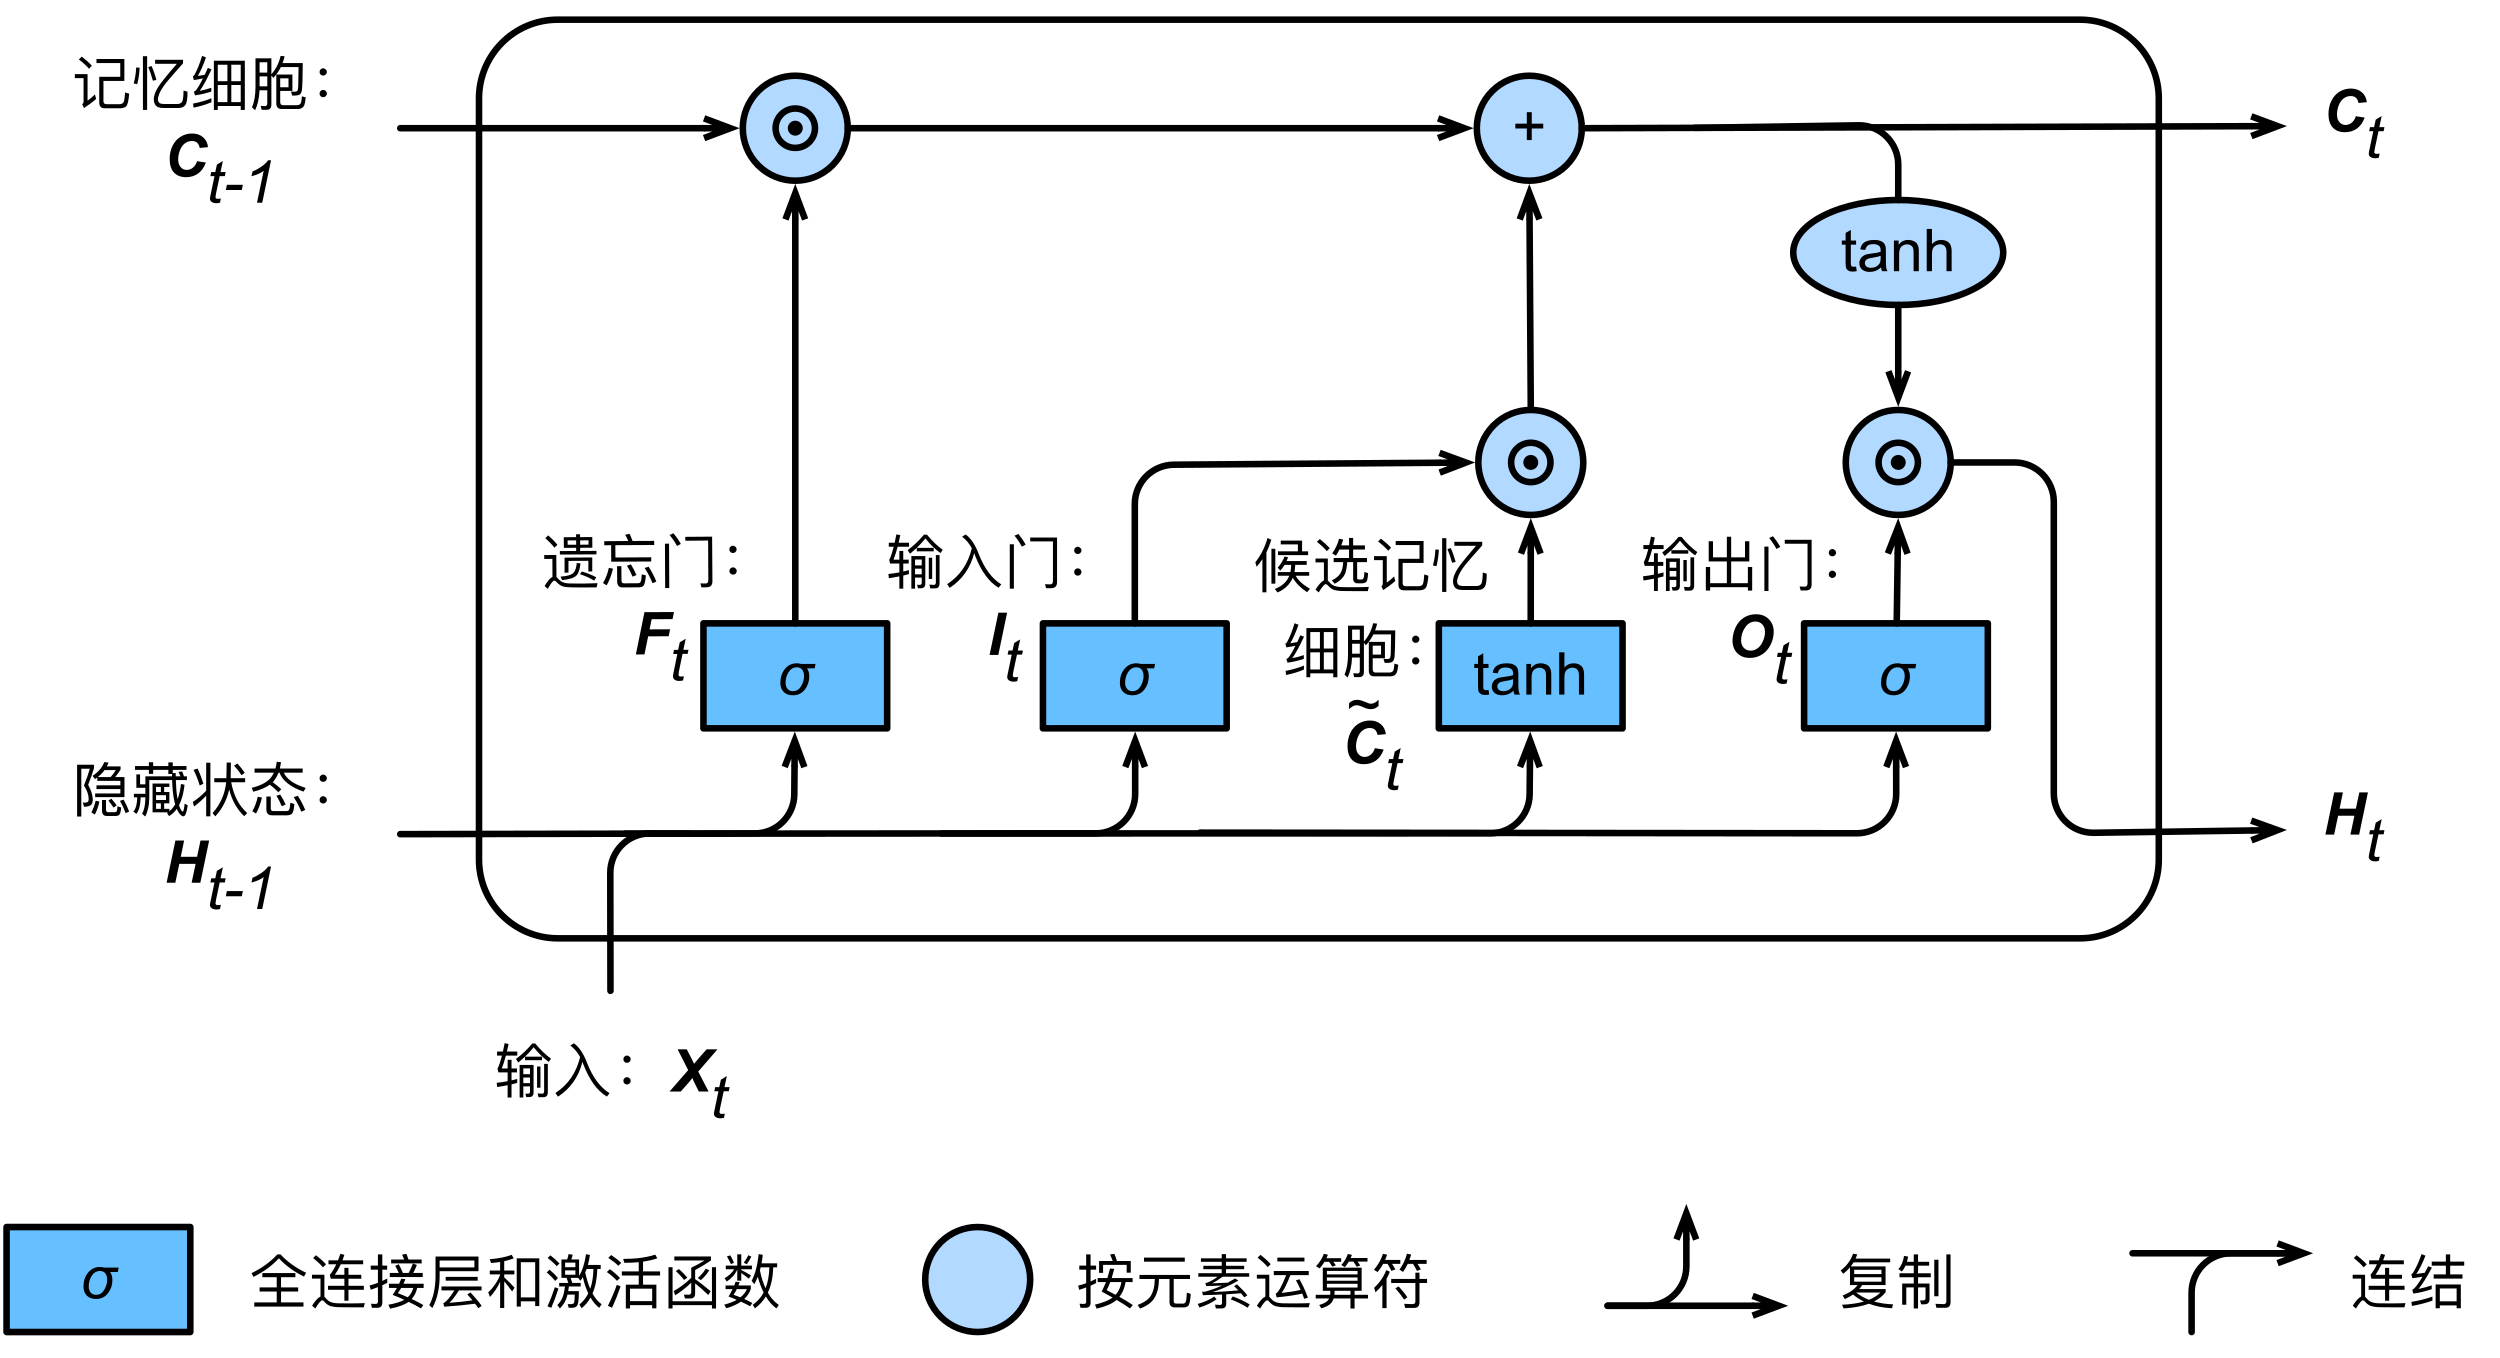 <svg xmlns="http://www.w3.org/2000/svg" xmlns:xlink="http://www.w3.org/1999/xlink" width="508" height="276" version="1.1" viewBox="0 0 381 207"><defs><g><symbol id="glyph0-0" overflow="visible"><path stroke="none" d="M 1.125 0 L 1.125 -5.625 L 5.625 -5.625 L 5.625 0 Z M 1.266 -0.141 L 5.484 -0.141 L 5.484 -5.484 L 1.266 -5.484 Z M 1.266 -0.141"/></symbol><symbol id="glyph0-1" overflow="visible"><path stroke="none" d="M 5.797 -4.672 L 5.672 -4 L 4.5 -4 C 4.727 -3.676 4.844 -3.27 4.844 -2.781 C 4.844 -2.02 4.617 -1.348 4.172 -0.766 C 3.723 -0.18 3.113 0.109 2.344 0.109 C 1.75 0.109 1.281 -0.062 0.938 -0.406 C 0.602 -0.758 0.438 -1.219 0.438 -1.781 C 0.438 -2.613 0.664 -3.316 1.125 -3.891 C 1.594 -4.473 2.195 -4.766 2.938 -4.766 C 3.176 -4.766 3.395 -4.734 3.594 -4.672 Z M 1.234 -1.797 C 1.234 -1.422 1.332 -1.113 1.531 -0.875 C 1.727 -0.633 2 -0.516 2.344 -0.516 C 2.875 -0.516 3.289 -0.766 3.594 -1.266 C 3.895 -1.773 4.047 -2.289 4.047 -2.812 C 4.047 -3.25 3.945 -3.582 3.75 -3.812 C 3.562 -4.039 3.301 -4.156 2.969 -4.156 C 2.438 -4.156 2.016 -3.914 1.703 -3.438 C 1.391 -2.957 1.234 -2.41 1.234 -1.797 Z M 1.234 -1.797"/></symbol><symbol id="glyph1-0" overflow="visible"><path stroke="none"/></symbol><symbol id="glyph1-1" overflow="visible"><path stroke="none" d="M 2.062 -4.844 L 2.062 -3.516 L 1.172 -3.516 C 1.391 -4.094 1.609 -4.75 1.797 -5.484 L 3.531 -5.484 L 3.531 -6.094 L 1.953 -6.094 C 2.031 -6.453 2.109 -6.844 2.203 -7.25 L 1.609 -7.375 C 1.516 -6.938 1.438 -6.5 1.344 -6.094 L 0.453 -6.094 L 0.453 -5.484 L 1.203 -5.484 C 1 -4.688 0.781 -4 0.516 -3.469 L 0.656 -2.922 L 2.062 -2.922 L 2.062 -1.578 C 1.531 -1.484 0.984 -1.391 0.391 -1.328 L 0.469 -0.688 C 1.016 -0.781 1.547 -0.859 2.062 -0.969 L 2.062 0.906 L 2.656 0.906 L 2.656 -1.094 L 3.516 -1.312 L 3.516 -1.922 C 3.25 -1.859 2.969 -1.781 2.656 -1.703 L 2.656 -2.922 L 3.484 -2.922 L 3.484 -3.516 L 2.656 -3.516 L 2.656 -4.844 Z M 4.719 -5.312 L 4.719 -4.781 L 7.297 -4.781 L 7.297 -5.312 L 4.719 -5.312 C 5.172 -5.75 5.609 -6.234 6.031 -6.75 C 6.719 -5.875 7.484 -5.125 8.328 -4.516 L 8.672 -5.016 C 7.859 -5.594 7.062 -6.359 6.266 -7.328 L 5.812 -7.328 C 5.078 -6.438 4.25 -5.641 3.328 -4.969 L 3.688 -4.422 C 4.031 -4.703 4.375 -5 4.719 -5.312 Z M 5.344 0.844 C 5.781 0.844 6.016 0.609 6.016 0.141 L 6.016 -4.062 L 3.891 -4.062 L 3.891 0.906 L 4.453 0.906 L 4.453 -0.781 L 5.469 -0.781 L 5.469 0.031 C 5.469 0.219 5.359 0.328 5.172 0.328 L 4.766 0.312 L 4.906 0.844 Z M 4.453 -1.281 L 4.453 -2.141 L 5.469 -2.141 L 5.469 -1.281 Z M 4.453 -2.641 L 4.453 -3.531 L 5.469 -3.531 L 5.469 -2.641 Z M 6.547 -3.812 L 6.547 -0.578 L 7.062 -0.578 L 7.062 -3.812 Z M 7.531 0.859 C 7.969 0.859 8.188 0.594 8.188 0.078 L 8.188 -4.219 L 7.625 -4.219 L 7.625 -0.062 C 7.625 0.188 7.531 0.328 7.328 0.328 C 7.109 0.328 6.875 0.312 6.641 0.281 L 6.766 0.859 Z M 7.531 0.859"/></symbol><symbol id="glyph1-2" overflow="visible"><path stroke="none" d="M 4.109 -5.266 C 3.531 -2.875 2.281 -1.031 0.344 0.219 L 0.734 0.781 C 2.625 -0.453 3.875 -2.219 4.469 -4.516 C 4.516 -4.406 4.547 -4.281 4.609 -4.125 C 5.531 -1.75 6.719 -0.109 8.188 0.766 L 8.594 0.25 C 7.156 -0.641 6.031 -2.172 5.188 -4.312 C 4.641 -5.781 3.953 -6.797 3.156 -7.359 L 2.625 -7.016 C 3.188 -6.594 3.688 -6.016 4.109 -5.266 Z M 4.109 -5.266"/></symbol><symbol id="glyph1-3" overflow="visible"><path stroke="none" d="M 7.203 0.828 C 7.797 0.828 8.094 0.516 8.094 -0.094 L 8.094 -6.891 L 4 -6.891 L 4 -6.297 L 7.469 -6.297 L 7.469 -0.266 C 7.469 0.078 7.328 0.25 7.062 0.25 L 6.266 0.219 L 6.422 0.828 Z M 0.891 -5.859 L 0.891 0.906 L 1.516 0.906 L 1.516 -5.859 Z M 2.203 -7.438 L 1.609 -7.172 C 2.016 -6.688 2.391 -6.125 2.734 -5.5 L 3.312 -5.812 C 2.984 -6.406 2.609 -6.938 2.203 -7.438 Z M 2.203 -7.438"/></symbol><symbol id="glyph1-4" overflow="visible"><path stroke="none" d="M 2.25 -5.484 C 2.094 -5.484 1.969 -5.422 1.859 -5.312 C 1.75 -5.219 1.703 -5.078 1.703 -4.922 C 1.703 -4.766 1.75 -4.641 1.859 -4.531 C 1.969 -4.422 2.094 -4.375 2.25 -4.375 C 2.406 -4.375 2.531 -4.422 2.641 -4.531 C 2.75 -4.641 2.812 -4.766 2.812 -4.922 C 2.812 -5.078 2.75 -5.219 2.641 -5.312 C 2.531 -5.422 2.406 -5.484 2.25 -5.484 Z M 2.25 -2.188 C 2.094 -2.188 1.969 -2.141 1.859 -2.016 C 1.75 -1.922 1.703 -1.797 1.703 -1.625 C 1.703 -1.469 1.75 -1.344 1.859 -1.234 C 1.969 -1.141 2.094 -1.078 2.25 -1.078 C 2.406 -1.078 2.531 -1.141 2.641 -1.234 C 2.75 -1.344 2.812 -1.469 2.812 -1.625 C 2.812 -1.797 2.75 -1.922 2.641 -2.016 C 2.531 -2.141 2.406 -2.188 2.25 -2.188 Z M 2.25 -2.188"/></symbol><symbol id="glyph1-5" overflow="visible"><path stroke="none" d="M 7.969 -2.047 L 7.969 -5.109 L 6.547 -5.109 C 6.828 -5.422 7.094 -5.812 7.375 -6.25 L 7.375 -6.734 L 5.281 -6.734 C 5.375 -6.906 5.469 -7.109 5.531 -7.312 L 4.891 -7.391 C 4.578 -6.562 3.984 -5.875 3.109 -5.297 L 3.484 -4.797 C 3.594 -4.875 3.703 -4.953 3.828 -5.047 L 3.828 -4.531 L 7.344 -4.531 L 7.344 -3.844 L 3.703 -3.844 L 3.703 -3.281 L 7.344 -3.281 L 7.344 -2.609 L 3.5 -2.609 L 3.5 -2.047 Z M 4.938 -6.172 L 6.656 -6.172 C 6.391 -5.766 6.125 -5.406 5.859 -5.109 L 3.906 -5.109 C 4.297 -5.422 4.641 -5.766 4.938 -6.172 Z M 0.75 -6.984 L 0.75 0.906 L 1.391 0.906 L 1.391 -6.375 L 2.688 -6.375 C 2.469 -5.609 2.172 -4.766 1.797 -3.828 C 2.281 -3.062 2.516 -2.359 2.516 -1.75 C 2.516 -1.562 2.469 -1.422 2.406 -1.344 C 2.328 -1.266 2.172 -1.219 1.953 -1.203 C 1.859 -1.203 1.734 -1.219 1.609 -1.234 L 1.812 -0.578 C 2.328 -0.578 2.703 -0.688 2.922 -0.906 C 3.062 -1.078 3.141 -1.359 3.141 -1.75 C 3.109 -2.391 2.875 -3.125 2.438 -3.922 C 2.781 -4.812 3.078 -5.656 3.328 -6.469 L 3.328 -6.984 Z M 7.844 -1.672 L 7.281 -1.484 C 7.594 -0.938 7.891 -0.312 8.156 0.391 L 8.688 0.141 C 8.438 -0.5 8.156 -1.094 7.844 -1.672 Z M 3.578 -1.5 C 3.438 -0.859 3.219 -0.266 2.922 0.266 L 3.453 0.609 C 3.75 0.047 3.984 -0.609 4.156 -1.375 Z M 6.562 0.828 C 6.828 0.828 7.031 0.766 7.156 0.656 C 7.312 0.516 7.422 0.141 7.469 -0.469 L 6.906 -0.656 C 6.875 -0.219 6.828 0.047 6.766 0.141 C 6.703 0.203 6.594 0.25 6.453 0.25 L 5.484 0.25 C 5.266 0.25 5.156 0.109 5.156 -0.141 L 5.156 -1.609 L 4.547 -1.609 L 4.547 0 C 4.547 0.547 4.797 0.828 5.297 0.828 Z M 5.969 -1.812 L 5.516 -1.516 C 5.844 -1.125 6.109 -0.781 6.297 -0.453 L 6.781 -0.797 C 6.594 -1.078 6.312 -1.422 5.969 -1.812 Z M 5.969 -1.812"/></symbol><symbol id="glyph1-6" overflow="visible"><path stroke="none" d="M 0.578 -6.781 L 0.578 -6.203 L 2.688 -6.203 L 2.688 -5.594 L 3.344 -5.594 L 3.344 -6.203 L 5.656 -6.203 L 5.656 -5.578 L 6.219 -5.578 L 6.219 -5.219 L 2.156 -5.219 L 2.156 -4 L 1.344 -4 L 1.344 -5.516 L 0.781 -5.516 L 0.781 -3.469 L 2.156 -3.469 L 2.156 -2.562 L 0.406 -2.562 L 0.406 -2.016 L 0.922 -2.016 C 0.891 -0.969 0.688 -0.25 0.328 0.156 L 0.781 0.5 C 1.172 0.031 1.406 -0.812 1.438 -2.016 L 2.156 -2.016 L 2.156 -1.922 C 2.141 -0.891 1.984 -0.094 1.656 0.484 L 2.125 0.906 C 2.516 0.188 2.734 -0.75 2.75 -1.922 L 2.75 -4.656 L 6.234 -4.656 C 6.266 -3.484 6.359 -2.531 6.5 -1.797 C 6.547 -1.5 6.625 -1.219 6.703 -0.953 C 6.453 -0.531 6.156 -0.188 5.812 0.109 L 5.812 -0.266 L 5.016 -0.266 L 5.016 -1.109 L 5.812 -1.109 L 5.812 -2.828 L 5.016 -2.828 L 5.016 -3.609 L 5.812 -3.609 L 5.812 -4.125 L 3.25 -4.125 L 3.25 0.266 L 5.609 0.266 L 5.453 0.359 L 5.766 0.844 C 6.203 0.578 6.609 0.203 6.953 -0.266 C 7.016 -0.078 7.094 0.078 7.188 0.219 C 7.453 0.641 7.719 0.875 7.953 0.875 C 8.234 0.875 8.453 0.312 8.609 -0.797 L 8.141 -1.062 C 8.062 -0.25 7.953 0.156 7.844 0.156 C 7.75 0.156 7.609 -0.016 7.453 -0.359 C 7.391 -0.484 7.328 -0.641 7.281 -0.812 C 7.703 -1.625 7.984 -2.656 8.125 -3.938 L 7.578 -4.062 C 7.484 -3.172 7.312 -2.391 7.062 -1.734 C 7.047 -1.812 7.031 -1.922 7.016 -2.031 C 6.906 -2.641 6.828 -3.516 6.797 -4.656 L 8.484 -4.656 L 8.484 -5.219 L 8.031 -5.219 C 7.953 -5.5 7.844 -5.75 7.766 -5.969 L 7.203 -5.891 C 7.312 -5.672 7.422 -5.453 7.5 -5.219 L 6.781 -5.219 L 6.781 -5.719 L 6.328 -5.719 L 6.328 -6.203 L 8.422 -6.203 L 8.422 -6.781 L 6.328 -6.781 L 6.328 -7.344 L 5.656 -7.344 L 5.656 -6.781 L 3.344 -6.781 L 3.344 -7.359 L 2.688 -7.359 L 2.688 -6.781 Z M 4.516 -3.609 L 4.516 -2.828 L 3.781 -2.828 L 3.781 -3.609 Z M 3.781 -2.344 L 5.297 -2.344 L 5.297 -1.609 L 3.781 -1.609 Z M 3.781 -1.109 L 4.516 -1.109 L 4.516 -0.266 L 3.781 -0.266 Z M 3.781 -1.109"/></symbol><symbol id="glyph1-7" overflow="visible"><path stroke="none" d="M 2.422 -3.031 C 1.812 -2.375 1.125 -1.797 0.375 -1.312 L 0.578 -0.625 C 1.266 -1.141 1.875 -1.688 2.422 -2.266 L 2.422 0.875 L 3.062 0.875 L 3.062 -7.297 L 2.422 -7.297 Z M 1.109 -6.406 L 0.5 -6.203 C 0.844 -5.531 1.156 -4.734 1.438 -3.828 L 2 -4.094 C 1.75 -4.906 1.453 -5.688 1.109 -6.406 Z M 7.188 -7.172 L 6.672 -6.859 C 7.141 -6.328 7.531 -5.844 7.797 -5.391 L 8.297 -5.75 C 8.031 -6.156 7.672 -6.641 7.188 -7.172 Z M 6.188 -7.328 L 5.547 -7.328 C 5.547 -6.781 5.531 -5.969 5.5 -4.938 L 3.656 -4.938 L 3.656 -4.312 L 5.469 -4.312 C 5.281 -2.531 4.594 -0.953 3.391 0.391 L 3.812 0.875 C 4.844 -0.219 5.547 -1.578 5.938 -3.219 C 6.328 -1.578 7.094 -0.219 8.219 0.859 L 8.672 0.375 C 7.422 -0.734 6.609 -2.297 6.234 -4.312 L 8.359 -4.312 L 8.359 -4.938 L 6.156 -4.938 C 6.172 -5.875 6.188 -6.656 6.188 -7.328 Z M 6.188 -7.328"/></symbol><symbol id="glyph1-8" overflow="visible"><path stroke="none" d="M 4.172 -7.438 C 4.141 -7.078 4.062 -6.734 3.969 -6.406 L 0.797 -6.406 L 0.797 -5.781 L 3.75 -5.781 C 3.578 -5.438 3.391 -5.125 3.125 -4.844 C 2.562 -4.25 1.641 -3.781 0.359 -3.469 L 0.609 -2.875 C 1.688 -3.156 2.531 -3.516 3.125 -3.953 C 3.562 -3.625 4 -3.234 4.422 -2.797 L 4.875 -3.25 C 4.391 -3.688 3.953 -4.047 3.562 -4.328 C 3.594 -4.359 3.625 -4.391 3.656 -4.422 C 3.984 -4.812 4.25 -5.266 4.453 -5.781 L 4.594 -5.781 C 5.047 -4.562 6.25 -3.594 8.25 -2.891 L 8.594 -3.453 C 6.797 -4.016 5.688 -4.781 5.25 -5.781 L 8.125 -5.781 L 8.125 -6.406 L 4.656 -6.406 C 4.719 -6.719 4.781 -7.031 4.828 -7.375 Z M 1.281 -2.109 C 1.109 -1.312 0.844 -0.562 0.453 0.094 L 1.016 0.453 C 1.406 -0.234 1.703 -1.047 1.922 -1.984 Z M 4.703 -2.438 L 4.125 -2.266 C 4.422 -1.797 4.688 -1.266 4.938 -0.672 L 5.531 -0.922 C 5.297 -1.469 5.016 -1.969 4.703 -2.438 Z M 7.391 -2.25 L 6.766 -2.047 C 7.188 -1.406 7.578 -0.672 7.922 0.172 L 8.516 -0.094 C 8.203 -0.859 7.828 -1.578 7.391 -2.25 Z M 5.734 0.719 C 6.078 0.719 6.328 0.625 6.484 0.484 C 6.672 0.297 6.797 -0.188 6.859 -1 L 6.25 -1.203 C 6.203 -0.578 6.141 -0.203 6.031 -0.078 C 5.953 0.031 5.812 0.078 5.625 0.078 L 3.656 0.078 C 3.391 0.078 3.266 -0.047 3.266 -0.328 L 3.266 -2.141 L 2.594 -2.141 L 2.594 -0.188 C 2.594 0.406 2.875 0.719 3.453 0.719 Z M 5.734 0.719"/></symbol><symbol id="glyph1-9" overflow="visible"><path stroke="none" d="M 6.938 -4.219 L 4.828 -4.219 L 4.828 -7.359 L 4.172 -7.359 L 4.172 -4.219 L 2.062 -4.219 L 2.062 -6.672 L 1.406 -6.672 L 1.406 -3.594 L 4.172 -3.594 L 4.172 -0.281 L 1.625 -0.281 L 1.625 -2.75 L 0.969 -2.75 L 0.969 0.844 L 1.625 0.844 L 1.625 0.328 L 7.375 0.328 L 7.375 0.844 L 8.031 0.844 L 8.031 -2.75 L 7.375 -2.75 L 7.375 -0.281 L 4.828 -0.281 L 4.828 -3.594 L 7.594 -3.594 L 7.594 -6.672 L 6.938 -6.672 Z M 6.938 -4.219"/></symbol><symbol id="glyph1-10" overflow="visible"><path stroke="none" d="M 8.688 -1.609 L 8.062 -1.812 C 8.016 -1.094 7.953 -0.625 7.859 -0.375 C 7.766 -0.141 7.531 -0.016 7.188 -0.016 L 5.219 -0.016 C 4.906 -0.016 4.766 -0.188 4.766 -0.484 L 4.766 -3.562 L 7.953 -3.562 L 7.953 -6.906 L 3.703 -6.906 L 3.703 -6.281 L 7.328 -6.281 L 7.328 -4.188 L 4.125 -4.188 L 4.125 -0.25 C 4.125 0.328 4.406 0.609 4.969 0.609 L 7.297 0.609 C 7.797 0.609 8.141 0.469 8.312 0.203 C 8.484 -0.078 8.609 -0.688 8.688 -1.609 Z M 1.453 -7.266 L 1.016 -6.828 C 1.656 -6.344 2.172 -5.875 2.562 -5.422 L 3 -5.875 C 2.578 -6.344 2.062 -6.797 1.453 -7.266 Z M 0.406 -4.594 L 0.406 -3.984 L 1.734 -3.984 L 1.734 -0.391 C 1.734 -0.25 1.672 -0.109 1.531 -0.016 L 1.797 0.578 C 2.438 0.156 3.062 -0.297 3.641 -0.812 L 3.469 -1.5 C 3.078 -1.141 2.703 -0.812 2.344 -0.547 L 2.344 -4.594 Z M 0.406 -4.594"/></symbol><symbol id="glyph1-11" overflow="visible"><path stroke="none" d="M 3.641 -6.781 L 3.641 -6.172 L 6.953 -6.172 C 6.062 -5.141 5.344 -4.297 4.828 -3.625 C 4.25 -2.906 3.875 -2.297 3.672 -1.797 C 3.516 -1.406 3.438 -1.062 3.438 -0.75 C 3.438 -0.359 3.547 -0.031 3.781 0.234 C 4 0.453 4.375 0.562 4.922 0.562 L 7.25 0.562 C 7.719 0.562 8.062 0.391 8.281 0.078 C 8.484 -0.234 8.578 -0.906 8.578 -1.922 L 7.969 -2.094 C 7.969 -1.234 7.891 -0.672 7.766 -0.406 C 7.625 -0.188 7.391 -0.047 7.062 -0.047 L 5.047 -0.047 C 4.641 -0.047 4.359 -0.109 4.234 -0.25 C 4.125 -0.391 4.062 -0.562 4.062 -0.75 C 4.062 -0.984 4.156 -1.297 4.297 -1.656 C 4.484 -2.109 4.844 -2.672 5.359 -3.328 C 5.828 -3.906 6.672 -4.875 7.891 -6.234 L 7.891 -6.781 Z M 0.75 -5.609 C 0.719 -4.766 0.594 -3.953 0.375 -3.188 L 0.906 -3.047 C 1.125 -3.844 1.234 -4.688 1.281 -5.578 Z M 3.094 -5.828 L 2.594 -5.672 C 2.875 -5 3.109 -4.312 3.297 -3.594 L 3.844 -3.719 C 3.625 -4.516 3.375 -5.219 3.094 -5.828 Z M 1.781 -7.328 L 1.781 0.859 L 2.422 0.859 L 2.422 -7.328 Z M 1.781 -7.328"/></symbol><symbol id="glyph1-12" overflow="visible"><path stroke="none" d="M 3.219 -0.922 C 2.422 -0.578 1.484 -0.312 0.422 -0.109 L 0.5 0.516 C 1.516 0.312 2.422 0.031 3.219 -0.312 Z M 1.797 -7.375 C 1.469 -6.281 1.094 -5.312 0.641 -4.484 C 0.578 -4.375 0.484 -4.297 0.391 -4.25 L 0.547 -3.688 C 1.016 -3.766 1.469 -3.844 1.922 -3.938 C 1.5 -3.062 1.125 -2.453 0.828 -2.094 C 0.75 -2.031 0.656 -1.969 0.547 -1.922 L 0.719 -1.359 C 1.5 -1.469 2.344 -1.656 3.203 -1.938 L 3.203 -2.516 C 2.625 -2.312 2.031 -2.156 1.438 -2.047 C 1.922 -2.703 2.516 -3.797 3.234 -5.328 L 2.672 -5.531 C 2.516 -5.172 2.344 -4.828 2.203 -4.5 C 1.844 -4.422 1.484 -4.359 1.141 -4.312 C 1.562 -5.016 1.969 -5.953 2.391 -7.141 Z M 5.656 -6.031 L 5.656 -3.516 L 4.188 -3.516 L 4.188 -6.031 Z M 5.656 -2.938 L 5.656 -0.328 L 4.188 -0.328 L 4.188 -2.938 Z M 6.25 -0.328 L 6.25 -2.938 L 7.688 -2.938 L 7.688 -0.328 Z M 6.25 -3.516 L 6.25 -6.031 L 7.688 -6.031 L 7.688 -3.516 Z M 7.688 0.266 L 7.688 0.859 L 8.312 0.859 L 8.312 -6.641 L 3.594 -6.641 L 3.594 0.859 L 4.188 0.859 L 4.188 0.266 Z M 7.688 0.266"/></symbol><symbol id="glyph1-13" overflow="visible"><path stroke="none" d="M 1.562 -4.25 L 2.734 -4.25 L 2.734 -2.734 L 1.562 -2.734 Z M 2.734 -4.828 L 1.562 -4.828 L 1.562 -6.406 L 2.734 -6.406 Z M 1.547 -2.141 L 2.734 -2.141 L 2.734 -0.156 C 2.734 0.125 2.625 0.281 2.422 0.281 C 2.203 0.281 1.984 0.266 1.734 0.25 L 1.875 0.844 L 2.625 0.844 C 3.109 0.844 3.359 0.578 3.359 0.062 L 3.359 -4.391 L 3.656 -4.016 C 4.125 -4.5 4.5 -5.062 4.812 -5.672 L 7.5 -5.672 C 7.484 -4.047 7.469 -3.078 7.453 -2.75 C 7.438 -2.453 7.391 -2.234 7.359 -2.109 C 7.297 -1.984 7.156 -1.922 6.969 -1.922 C 6.766 -1.922 6.547 -1.922 6.344 -1.938 L 6.531 -1.328 L 6.797 -1.328 C 7.281 -1.328 7.594 -1.391 7.734 -1.531 C 7.891 -1.672 7.984 -1.922 8.031 -2.297 C 8.078 -2.688 8.125 -4.016 8.141 -6.281 L 5.062 -6.281 C 5.188 -6.609 5.297 -6.953 5.375 -7.312 L 4.766 -7.375 C 4.516 -6.281 4.047 -5.359 3.359 -4.578 L 3.359 -7 L 0.938 -7 L 0.938 -2.656 C 0.938 -1.391 0.75 -0.344 0.406 0.469 L 0.875 0.906 C 1.266 0.109 1.5 -0.906 1.547 -2.141 Z M 6.562 -4.531 L 4.109 -4.531 L 4.109 -0.141 C 4.109 0.422 4.375 0.719 4.891 0.719 L 7.469 0.719 C 7.922 0.688 8.219 0.5 8.375 0.141 C 8.453 -0.094 8.547 -0.484 8.594 -1.047 L 8.016 -1.219 C 7.969 -0.641 7.906 -0.281 7.828 -0.141 C 7.719 0.031 7.547 0.125 7.281 0.141 L 5.125 0.141 C 4.844 0.141 4.703 -0.031 4.703 -0.344 L 4.703 -2.031 L 6.562 -2.031 Z M 4.703 -2.594 L 4.703 -3.953 L 5.969 -3.953 L 5.969 -2.594 Z M 4.703 -2.594"/></symbol><symbol id="glyph1-14" overflow="visible"><path stroke="none" d="M 2.172 -7.359 C 1.781 -5.969 1.156 -4.734 0.312 -3.656 L 0.516 -2.969 C 0.844 -3.344 1.125 -3.719 1.391 -4.141 L 1.391 0.922 L 2 0.922 L 2 -5.188 C 2.297 -5.781 2.547 -6.422 2.75 -7.094 Z M 2.766 -5.719 L 2.766 -0.406 L 3.359 -0.406 L 3.359 -5.719 Z M 3.766 -5.328 L 3.766 -4.75 L 8.359 -4.75 L 8.359 -5.328 L 7.438 -5.328 L 7.438 -6.969 L 4.188 -6.969 L 4.188 -6.391 L 6.797 -6.391 L 6.797 -5.328 Z M 4.766 -3.266 L 5.766 -3.266 L 5.766 -3.172 C 5.766 -2.828 5.719 -2.5 5.656 -2.172 L 3.734 -2.172 L 3.734 -1.609 L 5.484 -1.609 C 5.125 -0.688 4.391 -0.016 3.281 0.406 L 3.688 0.938 C 4.812 0.453 5.594 -0.297 6.016 -1.312 C 6.469 -0.5 7.203 0.234 8.203 0.906 L 8.625 0.375 C 7.594 -0.219 6.875 -0.875 6.453 -1.609 L 8.516 -1.609 L 8.516 -2.172 L 6.281 -2.172 C 6.344 -2.516 6.375 -2.875 6.391 -3.266 L 8.141 -3.266 L 8.141 -3.844 L 5.062 -3.844 C 5.141 -4.031 5.234 -4.234 5.312 -4.422 L 4.766 -4.547 C 4.484 -3.859 4.156 -3.281 3.719 -2.859 L 4.109 -2.391 C 4.344 -2.641 4.578 -2.938 4.766 -3.266 Z M 4.766 -3.266"/></symbol><symbol id="glyph1-15" overflow="visible"><path stroke="none" d="M 1.141 -7.203 L 0.688 -6.781 C 1.328 -6.281 1.844 -5.812 2.203 -5.359 L 2.656 -5.812 C 2.234 -6.266 1.734 -6.734 1.141 -7.203 Z M 6.359 0.734 L 8.453 0.734 L 8.609 0.094 C 8.375 0.109 8.031 0.109 7.594 0.125 C 7.141 0.141 6.703 0.141 6.266 0.141 C 5.578 0.141 4.984 0.141 4.516 0.125 C 3.969 0.109 3.562 0.031 3.281 -0.094 C 3.031 -0.203 2.797 -0.391 2.578 -0.656 C 2.516 -0.734 2.438 -0.812 2.359 -0.859 L 2.359 -4.234 L 0.484 -4.234 L 0.484 -3.641 L 1.766 -3.641 L 1.766 -0.906 C 1.391 -0.734 0.969 -0.266 0.484 0.5 L 0.969 0.938 C 1.469 0.094 1.828 -0.328 2.047 -0.328 C 2.156 -0.328 2.281 -0.25 2.406 -0.094 C 2.688 0.219 3 0.453 3.344 0.562 C 3.703 0.656 4.188 0.719 4.766 0.719 C 5.344 0.734 5.875 0.734 6.359 0.734 Z M 5.594 -7.375 L 5.594 -6.234 L 4.406 -6.234 C 4.516 -6.516 4.609 -6.812 4.703 -7.125 L 4.078 -7.25 C 3.859 -6.438 3.516 -5.703 3.031 -5.016 L 3.594 -4.672 C 3.781 -4.953 3.969 -5.266 4.125 -5.609 L 5.594 -5.609 L 5.594 -4.312 L 3.25 -4.312 L 3.25 -3.688 L 4.703 -3.688 C 4.672 -3.125 4.578 -2.641 4.422 -2.25 C 4.188 -1.703 3.719 -1.266 2.984 -0.906 L 3.406 -0.391 C 4.25 -0.828 4.812 -1.391 5.047 -2.078 C 5.188 -2.531 5.281 -3.062 5.312 -3.688 L 6.219 -3.688 L 6.219 -1.141 C 6.219 -0.938 6.266 -0.781 6.406 -0.641 C 6.516 -0.516 6.688 -0.453 6.922 -0.453 L 7.562 -0.453 C 7.875 -0.469 8.094 -0.547 8.219 -0.672 C 8.359 -0.812 8.453 -1.25 8.5 -2 L 7.938 -2.188 C 7.906 -1.547 7.828 -1.188 7.719 -1.109 C 7.656 -1.047 7.562 -1.031 7.438 -1.031 L 7.109 -1.031 C 6.906 -1.031 6.828 -1.109 6.828 -1.281 L 6.828 -3.688 L 8.328 -3.688 L 8.328 -4.312 L 6.219 -4.312 L 6.219 -5.609 L 8.016 -5.609 L 8.016 -6.234 L 6.219 -6.234 L 6.219 -7.375 Z M 5.594 -7.375"/></symbol><symbol id="glyph1-16" overflow="visible"><path stroke="none" d="M 4.266 -7.328 C 3.219 -6.188 1.906 -5.234 0.328 -4.469 L 0.641 -3.906 C 2.234 -4.703 3.516 -5.656 4.5 -6.734 C 5.562 -5.594 6.828 -4.672 8.328 -3.953 L 8.656 -4.531 C 7.172 -5.219 5.875 -6.141 4.734 -7.328 Z M 1.984 -4.484 L 1.984 -3.859 L 4.172 -3.859 L 4.172 -2.297 L 1.562 -2.297 L 1.562 -1.672 L 4.172 -1.672 L 4.172 -0.016 L 0.75 -0.016 L 0.75 0.625 L 8.25 0.625 L 8.25 -0.016 L 4.828 -0.016 L 4.828 -1.672 L 7.438 -1.672 L 7.438 -2.297 L 4.828 -2.297 L 4.828 -3.859 L 7.016 -3.859 L 7.016 -4.484 Z M 1.984 -4.484"/></symbol><symbol id="glyph1-17" overflow="visible"><path stroke="none" d="M 1.156 -7.203 L 0.719 -6.781 C 1.344 -6.266 1.859 -5.797 2.219 -5.359 L 2.688 -5.812 C 2.266 -6.281 1.75 -6.734 1.156 -7.203 Z M 6.375 0.734 L 8.438 0.734 L 8.594 0.094 C 8.359 0.109 8.016 0.109 7.594 0.125 C 7.141 0.141 6.719 0.141 6.297 0.141 C 5.594 0.141 5.016 0.141 4.547 0.125 C 4.016 0.109 3.625 0.031 3.344 -0.094 C 3.094 -0.203 2.875 -0.391 2.656 -0.656 C 2.578 -0.734 2.516 -0.812 2.438 -0.859 L 2.438 -4.234 L 0.547 -4.234 L 0.547 -3.641 L 1.844 -3.641 L 1.844 -0.906 C 1.469 -0.734 1.047 -0.281 0.562 0.484 L 1.047 0.922 C 1.547 0.094 1.906 -0.328 2.109 -0.328 C 2.219 -0.328 2.344 -0.25 2.453 -0.094 C 2.734 0.219 3.047 0.453 3.406 0.562 C 3.766 0.656 4.219 0.719 4.797 0.719 C 5.359 0.734 5.891 0.734 6.375 0.734 Z M 3.062 -6.422 L 3.062 -5.828 L 4.25 -5.828 C 3.953 -5.188 3.625 -4.641 3.266 -4.219 L 3.406 -3.625 L 5.484 -3.625 L 5.484 -2.547 L 2.984 -2.547 L 2.984 -1.938 L 5.484 -1.938 L 5.484 -0.266 L 6.109 -0.266 L 6.109 -1.938 L 8.453 -1.938 L 8.453 -2.547 L 6.109 -2.547 L 6.109 -3.625 L 8.062 -3.625 L 8.062 -4.219 L 6.109 -4.219 L 6.109 -5.281 L 5.484 -5.281 L 5.484 -4.219 L 4.031 -4.219 C 4.359 -4.688 4.656 -5.219 4.938 -5.828 L 8.344 -5.828 L 8.344 -6.422 L 5.188 -6.422 C 5.297 -6.703 5.391 -6.969 5.484 -7.266 L 4.875 -7.422 C 4.766 -7.078 4.641 -6.734 4.516 -6.422 Z M 3.062 -6.422"/></symbol><symbol id="glyph1-18" overflow="visible"><path stroke="none" d="M 4.766 -5.828 L 4.234 -5.578 C 4.422 -5.25 4.594 -4.891 4.781 -4.5 L 3.406 -4.5 L 3.406 -3.875 L 8.422 -3.875 L 8.422 -4.5 L 6.969 -4.5 C 7.172 -4.859 7.359 -5.266 7.531 -5.719 L 6.922 -5.938 C 6.734 -5.422 6.531 -4.953 6.281 -4.5 L 5.406 -4.5 C 5.203 -4.984 5 -5.422 4.766 -5.828 Z M 5.953 -7.406 L 5.281 -7.297 C 5.375 -7.078 5.484 -6.828 5.594 -6.547 L 3.609 -6.547 L 3.609 -5.953 L 8.266 -5.953 L 8.266 -6.547 L 6.25 -6.547 C 6.141 -6.859 6.047 -7.156 5.953 -7.406 Z M 1.453 0.812 C 1.984 0.812 2.266 0.562 2.266 0.031 L 2.266 -2.625 C 2.516 -2.75 2.766 -2.875 3.016 -3 L 3.016 -3.656 C 2.766 -3.531 2.516 -3.406 2.266 -3.281 L 2.266 -5 L 3 -5 L 3 -5.625 L 2.266 -5.625 L 2.266 -7.328 L 1.594 -7.328 L 1.594 -5.625 L 0.5 -5.625 L 0.5 -5 L 1.594 -5 L 1.594 -3 C 1.172 -2.828 0.75 -2.703 0.328 -2.594 L 0.5 -1.938 C 0.859 -2.062 1.234 -2.203 1.594 -2.344 L 1.594 -0.125 C 1.594 0.109 1.469 0.219 1.234 0.219 C 1.016 0.219 0.781 0.203 0.547 0.188 L 0.672 0.812 Z M 5.156 -3.625 C 5.062 -3.375 4.953 -3.125 4.828 -2.859 L 3.281 -2.859 L 3.281 -2.219 L 4.484 -2.219 C 4.297 -1.875 4.094 -1.531 3.844 -1.156 C 4.469 -0.906 5.062 -0.672 5.609 -0.406 C 5.047 -0.094 4.234 0.156 3.188 0.344 L 3.453 0.938 C 4.75 0.688 5.688 0.328 6.281 -0.094 C 7 0.25 7.625 0.578 8.156 0.906 L 8.516 0.391 C 7.953 0.062 7.359 -0.25 6.734 -0.531 C 7.156 -0.984 7.438 -1.562 7.578 -2.219 L 8.562 -2.219 L 8.562 -2.859 L 5.484 -2.859 C 5.594 -3.078 5.688 -3.312 5.781 -3.562 Z M 6.969 -2.219 C 6.828 -1.641 6.547 -1.172 6.141 -0.797 C 5.656 -1.016 5.156 -1.219 4.641 -1.422 C 4.812 -1.672 4.984 -1.938 5.141 -2.219 Z M 6.969 -2.219"/></symbol><symbol id="glyph1-19" overflow="visible"><path stroke="none" d="M 2.922 -3.906 L 2.922 -3.328 L 7.797 -3.328 L 7.797 -3.906 Z M 2.281 -2.438 L 2.281 -1.844 L 4.25 -1.844 C 3.625 -0.828 3.094 -0.203 2.703 0.031 C 2.656 0.047 2.625 0.078 2.562 0.094 L 2.703 0.641 C 4.406 0.531 5.969 0.375 7.391 0.188 C 7.578 0.406 7.734 0.641 7.891 0.875 L 8.406 0.516 C 8.016 -0.062 7.438 -0.75 6.703 -1.531 L 6.219 -1.234 C 6.484 -0.922 6.75 -0.625 7 -0.328 C 5.844 -0.156 4.672 -0.031 3.484 0.047 C 3.906 -0.328 4.391 -0.969 4.938 -1.844 L 8.391 -1.844 L 8.391 -2.438 Z M 7.297 -6.391 L 7.297 -5.344 L 2 -5.344 L 2 -6.391 Z M 2 -4.766 L 7.922 -4.766 L 7.922 -7 L 1.375 -7 L 1.375 -4.016 C 1.359 -2.203 1.047 -0.734 0.422 0.406 L 0.891 0.844 C 1.625 -0.516 2 -2.141 2 -4.016 Z M 2 -4.766"/></symbol><symbol id="glyph1-20" overflow="visible"><path stroke="none" d="M 8.188 -6.734 L 4.75 -6.734 L 4.75 0.625 L 5.375 0.625 L 5.375 -0.172 L 7.562 -0.172 L 7.562 0.547 L 8.188 0.547 Z M 5.375 -0.781 L 5.375 -6.141 L 7.562 -6.141 L 7.562 -0.781 Z M 0.641 -4.875 L 0.641 -4.281 L 2.219 -4.281 L 2.219 -4.219 C 1.844 -3.219 1.234 -2.328 0.406 -1.531 L 0.672 -0.844 C 1.312 -1.531 1.828 -2.297 2.219 -3.156 L 2.219 0.844 L 2.844 0.844 L 2.844 -3.219 C 3.172 -2.844 3.578 -2.328 4.047 -1.688 L 4.422 -2.25 C 3.891 -2.844 3.359 -3.359 2.844 -3.828 L 2.844 -4.281 L 4.391 -4.281 L 4.391 -4.875 L 2.844 -4.875 L 2.844 -6.297 C 3.344 -6.406 3.828 -6.547 4.297 -6.719 L 3.984 -7.266 C 3.094 -6.922 1.969 -6.703 0.625 -6.594 L 0.844 -6.016 C 1.312 -6.047 1.766 -6.109 2.219 -6.172 L 2.219 -4.875 Z M 0.641 -4.875"/></symbol><symbol id="glyph1-21" overflow="visible"><path stroke="none" d="M 2.562 -6.562 L 2.562 -3.75 L 3.344 -3.75 L 3.609 -2.984 L 2.219 -2.984 L 2.219 -2.438 L 3.109 -2.438 C 3.016 -1.75 2.891 -1.203 2.734 -0.797 C 2.562 -0.359 2.297 0.031 1.938 0.391 L 2.328 0.906 C 2.75 0.484 3.062 0.016 3.281 -0.516 C 3.359 -0.719 3.422 -0.938 3.484 -1.203 L 4.594 -1.203 C 4.578 -0.578 4.547 -0.188 4.5 -0.016 C 4.453 0.156 4.297 0.234 4.062 0.25 L 3.516 0.25 L 3.672 0.812 L 4.234 0.812 C 4.594 0.797 4.859 0.672 5 0.406 C 5.141 0.156 5.219 -0.562 5.219 -1.734 L 3.594 -1.734 C 3.625 -1.953 3.656 -2.172 3.703 -2.438 L 5.5 -2.438 L 5.5 -2.984 L 4.219 -2.984 L 3.953 -3.75 L 5.109 -3.75 L 5.469 -3.312 C 5.578 -3.469 5.703 -3.656 5.828 -3.859 C 6.031 -2.922 6.312 -2.094 6.656 -1.391 C 6.312 -0.703 5.859 -0.141 5.297 0.312 L 5.641 0.875 C 6.188 0.438 6.641 -0.109 7 -0.75 C 7.375 -0.094 7.812 0.422 8.312 0.812 L 8.688 0.266 C 8.141 -0.109 7.688 -0.672 7.297 -1.375 C 7.75 -2.391 7.984 -3.641 8.031 -5.109 L 8.547 -5.109 L 8.547 -5.719 L 6.594 -5.719 C 6.719 -6.188 6.828 -6.703 6.906 -7.25 L 6.312 -7.359 C 6.109 -6 5.766 -4.891 5.25 -4.047 L 5.25 -6.562 L 4.062 -6.562 C 4.156 -6.797 4.234 -7.031 4.281 -7.281 L 3.641 -7.375 C 3.594 -7.094 3.531 -6.828 3.438 -6.562 Z M 6.188 -4.578 C 6.266 -4.75 6.328 -4.938 6.406 -5.109 L 7.438 -5.109 C 7.422 -3.953 7.25 -2.938 6.953 -2.078 C 6.641 -2.797 6.391 -3.625 6.188 -4.578 Z M 4.688 -4.234 L 3.125 -4.234 L 3.125 -4.891 L 4.688 -4.891 Z M 3.125 -5.375 L 3.125 -6.078 L 4.688 -6.078 L 4.688 -5.375 Z M 0.875 -7.188 L 0.453 -6.781 C 1.047 -6.344 1.5 -5.922 1.844 -5.531 L 2.266 -5.938 C 1.875 -6.359 1.422 -6.766 0.875 -7.188 Z M 0.75 -5 L 0.312 -4.578 C 0.859 -4.125 1.281 -3.703 1.609 -3.281 L 2.031 -3.719 C 1.688 -4.156 1.25 -4.578 0.75 -5 Z M 1.562 -2.328 C 1.234 -1.344 0.875 -0.375 0.438 0.578 L 1.016 0.812 C 1.406 -0.094 1.781 -1.078 2.109 -2.125 Z M 1.562 -2.328"/></symbol><symbol id="glyph1-22" overflow="visible"><path stroke="none" d="M 2.766 -4.734 L 2.766 -4.109 L 5.344 -4.109 L 5.344 -2.719 L 3.375 -2.719 L 3.375 0.906 L 4.016 0.906 L 4.016 0.406 L 7.391 0.406 L 7.391 0.891 L 8.031 0.891 L 8.031 -2.719 L 6 -2.719 L 6 -4.109 L 8.594 -4.109 L 8.594 -4.734 L 6 -4.734 L 6 -6.234 C 6.828 -6.344 7.547 -6.516 8.172 -6.734 L 7.859 -7.297 C 6.562 -6.859 4.922 -6.641 2.969 -6.641 L 3.156 -6.047 C 3.938 -6.047 4.656 -6.078 5.344 -6.141 L 5.344 -4.734 Z M 4.016 -0.203 L 4.016 -2.109 L 7.391 -2.109 L 7.391 -0.203 Z M 1.141 -7.234 L 0.703 -6.797 C 1.344 -6.375 1.859 -5.969 2.234 -5.594 L 2.672 -6.031 C 2.266 -6.438 1.75 -6.828 1.141 -7.234 Z M 0.938 -5.078 L 0.484 -4.641 C 1.141 -4.172 1.656 -3.719 2.031 -3.297 L 2.484 -3.75 C 2.062 -4.188 1.547 -4.641 0.938 -5.078 Z M 2 -2.688 C 1.625 -1.594 1.156 -0.531 0.641 0.516 L 1.281 0.797 C 1.75 -0.219 2.188 -1.312 2.578 -2.453 Z M 2 -2.688"/></symbol><symbol id="glyph1-23" overflow="visible"><path stroke="none" d="M 1.906 -1.094 C 2.766 -1.641 3.578 -2.281 4.344 -3.016 L 4.344 -1.625 C 4.344 -1.328 4.219 -1.188 3.969 -1.188 C 3.703 -1.188 3.453 -1.203 3.219 -1.203 L 3.391 -0.609 L 4.203 -0.609 C 4.688 -0.609 4.938 -0.875 4.938 -1.391 L 4.938 -2.906 C 5.484 -2.484 6.156 -1.906 6.938 -1.141 L 7.312 -1.703 C 6.5 -2.406 5.719 -3.016 4.938 -3.562 L 4.938 -4.938 C 5.828 -5.422 6.625 -5.906 7.344 -6.406 L 7.344 -7.016 L 1.766 -7.016 L 1.766 -6.406 L 6.375 -6.406 C 5.922 -6.109 5.25 -5.734 4.344 -5.297 L 4.344 -3.75 C 3.484 -2.938 2.609 -2.266 1.672 -1.734 Z M 7.5 -5.375 L 7.5 -0.188 L 1.5 -0.188 L 1.5 -5.375 L 0.875 -5.375 L 0.875 0.906 L 1.5 0.906 L 1.5 0.406 L 7.5 0.406 L 7.5 0.922 L 8.125 0.922 L 8.125 -5.375 Z M 2.469 -5.094 L 2 -4.797 C 2.516 -4.297 2.938 -3.859 3.25 -3.438 L 3.75 -3.781 C 3.453 -4.156 3.031 -4.594 2.469 -5.094 Z M 6.562 -5.156 C 6.234 -4.609 5.812 -4.125 5.344 -3.734 L 5.812 -3.406 C 6.297 -3.828 6.734 -4.328 7.094 -4.906 Z M 6.562 -5.156"/></symbol><symbol id="glyph1-24" overflow="visible"><path stroke="none" d="M 5.922 -5.359 L 7.25 -5.359 C 7.219 -4.141 7.031 -3.078 6.672 -2.172 C 6.312 -2.922 6.031 -3.828 5.812 -4.891 Z M 6.375 -1.516 C 5.969 -0.75 5.422 -0.141 4.719 0.344 L 5.047 0.891 C 5.719 0.406 6.281 -0.203 6.719 -0.922 C 7.156 -0.156 7.703 0.453 8.328 0.906 L 8.688 0.375 C 8.031 -0.078 7.484 -0.688 7.016 -1.5 C 7.531 -2.562 7.797 -3.859 7.844 -5.359 L 8.438 -5.359 L 8.438 -5.969 L 6.062 -5.969 C 6.125 -6.375 6.203 -6.797 6.25 -7.266 L 5.625 -7.375 C 5.438 -5.656 5.078 -4.297 4.547 -3.297 L 4.953 -2.797 C 5.141 -3.125 5.328 -3.484 5.484 -3.906 C 5.734 -3 6.031 -2.219 6.375 -1.516 Z M 2.109 -3.172 C 2.047 -2.984 1.984 -2.797 1.906 -2.594 L 0.578 -2.594 L 0.578 -2.031 L 1.641 -2.031 C 1.469 -1.672 1.266 -1.312 1.031 -0.906 C 1.469 -0.75 1.875 -0.578 2.281 -0.406 C 1.75 -0.109 1.109 0.141 0.375 0.328 L 0.688 0.875 C 1.578 0.625 2.328 0.281 2.922 -0.125 C 3.453 0.109 3.922 0.344 4.312 0.578 L 4.656 0.078 C 4.266 -0.141 3.859 -0.328 3.422 -0.531 C 3.891 -0.969 4.219 -1.469 4.422 -2.062 L 4.422 -2.594 L 2.531 -2.594 C 2.594 -2.766 2.656 -2.922 2.719 -3.094 Z M 2.828 -0.781 C 2.5 -0.922 2.156 -1.047 1.797 -1.172 C 1.984 -1.438 2.141 -1.734 2.281 -2.031 L 3.828 -2.031 C 3.625 -1.562 3.281 -1.141 2.828 -0.781 Z M 1.297 -7.188 L 0.781 -7.016 C 1 -6.672 1.203 -6.281 1.391 -5.844 L 1.859 -6.062 C 1.688 -6.453 1.516 -6.828 1.297 -7.188 Z M 4.031 -7.203 C 3.875 -6.828 3.641 -6.453 3.344 -6.062 L 3.812 -5.828 C 4.094 -6.203 4.312 -6.594 4.5 -7 Z M 0.609 -5.625 L 0.609 -5.062 L 1.875 -5.062 C 1.609 -4.562 1.125 -4.109 0.438 -3.703 L 0.75 -3.188 C 1.516 -3.703 2.062 -4.312 2.359 -5.031 L 2.359 -3.328 L 2.969 -3.328 L 2.969 -4.484 C 3.281 -4.281 3.672 -3.984 4.125 -3.625 L 4.453 -4.125 C 3.953 -4.438 3.453 -4.719 2.969 -4.953 L 2.969 -5.062 L 4.594 -5.062 L 4.594 -5.625 L 2.969 -5.625 L 2.969 -7.344 L 2.359 -7.344 L 2.359 -5.625 Z M 0.609 -5.625"/></symbol><symbol id="glyph1-25" overflow="visible"><path stroke="none" d="M 3.703 -0.906 C 2.797 -0.562 1.734 -0.297 0.5 -0.094 L 0.578 0.531 C 1.75 0.312 2.797 0.047 3.703 -0.281 Z M 2.047 -7.375 C 1.688 -6.312 1.25 -5.359 0.75 -4.531 C 0.672 -4.422 0.578 -4.344 0.484 -4.297 L 0.641 -3.703 C 1.156 -3.766 1.672 -3.844 2.188 -3.922 C 1.688 -3.078 1.266 -2.484 0.922 -2.141 C 0.844 -2.062 0.734 -2 0.625 -1.938 L 0.797 -1.359 C 1.688 -1.469 2.625 -1.703 3.594 -2.031 L 3.594 -2.609 C 2.938 -2.391 2.266 -2.203 1.578 -2.062 C 2.125 -2.719 2.812 -3.797 3.625 -5.312 L 3.062 -5.531 C 2.875 -5.188 2.703 -4.844 2.531 -4.531 C 2.094 -4.453 1.672 -4.391 1.25 -4.344 C 1.719 -5.047 2.188 -5.969 2.641 -7.141 Z M 3.594 -6.234 L 3.594 -5.609 L 5.75 -5.609 L 5.75 -4.281 L 3.891 -4.281 L 3.891 -3.641 L 8.281 -3.641 L 8.281 -4.281 L 6.406 -4.281 L 6.406 -5.609 L 8.547 -5.609 L 8.547 -6.234 L 6.406 -6.234 L 6.406 -7.328 L 5.75 -7.328 L 5.75 -6.234 Z M 8.031 -2.75 L 4.188 -2.75 L 4.188 0.875 L 4.828 0.875 L 4.828 0.438 L 7.391 0.438 L 7.391 0.875 L 8.031 0.875 Z M 4.828 -0.172 L 4.828 -2.141 L 7.391 -2.141 L 7.391 -0.172 Z M 4.828 -0.172"/></symbol><symbol id="glyph1-26" overflow="visible"><path stroke="none" d="M 2.5 -6.125 L 8.062 -6.125 L 8.062 -6.688 L 2.797 -6.688 C 2.891 -6.891 2.969 -7.109 3.047 -7.328 L 2.406 -7.438 C 2.062 -6.422 1.438 -5.578 0.516 -4.875 L 0.906 -4.375 C 1.297 -4.672 1.641 -5 1.938 -5.344 L 1.938 -2.656 L 3.094 -2.656 C 2.609 -2 1.859 -1.469 0.812 -1.062 L 1.156 -0.516 C 1.625 -0.734 2.047 -0.969 2.406 -1.219 C 2.891 -0.797 3.453 -0.438 4.062 -0.141 C 3.125 0.125 2.016 0.281 0.719 0.344 L 0.969 0.906 C 2.484 0.812 3.766 0.578 4.828 0.188 C 5.844 0.578 7.031 0.812 8.344 0.875 L 8.5 0.281 C 7.438 0.25 6.469 0.094 5.594 -0.156 C 6.344 -0.531 6.938 -1 7.375 -1.578 L 7.375 -2.047 L 3.344 -2.047 C 3.516 -2.234 3.656 -2.438 3.797 -2.656 L 7.359 -2.656 L 7.359 -5.5 L 2.062 -5.5 C 2.219 -5.703 2.359 -5.906 2.5 -6.125 Z M 4.828 -0.406 C 4.109 -0.688 3.453 -1.062 2.875 -1.516 L 6.578 -1.516 C 6.141 -1.078 5.547 -0.703 4.828 -0.406 Z M 6.734 -3.172 L 2.578 -3.172 L 2.578 -3.844 L 6.734 -3.844 Z M 2.578 -4.328 L 2.578 -4.984 L 6.734 -4.984 L 6.734 -4.328 Z M 2.578 -4.328"/></symbol><symbol id="glyph1-27" overflow="visible"><path stroke="none" d="M 1.406 -5.609 L 2.656 -5.609 L 2.656 -4.453 L 0.484 -4.453 L 0.484 -3.844 L 2.656 -3.844 L 2.656 -2.891 L 0.891 -2.891 L 0.891 0.344 L 1.516 0.344 L 1.516 -2.297 L 2.656 -2.297 L 2.656 0.906 L 3.312 0.906 L 3.312 -2.297 L 4.453 -2.297 L 4.453 -0.656 C 4.453 -0.422 4.312 -0.312 4.062 -0.312 L 3.625 -0.328 L 3.781 0.281 L 4.25 0.281 C 4.797 0.281 5.062 0.016 5.062 -0.516 L 5.062 -2.891 L 3.312 -2.891 L 3.312 -3.844 L 5.25 -3.844 L 5.25 -4.453 L 3.312 -4.453 L 3.312 -5.609 L 5 -5.609 L 5 -6.203 L 3.312 -6.203 L 3.312 -7.328 L 2.656 -7.328 L 2.656 -6.203 L 1.625 -6.203 C 1.688 -6.453 1.75 -6.719 1.797 -7 L 1.172 -7.094 C 1.047 -6.25 0.766 -5.578 0.312 -5.094 L 0.844 -4.719 C 1.047 -4.953 1.234 -5.25 1.406 -5.609 Z M 5.781 -6.516 L 5.781 -0.953 L 6.422 -0.953 L 6.422 -6.516 Z M 7.438 0.812 C 7.984 0.812 8.266 0.531 8.266 -0.031 L 8.266 -7.328 L 7.625 -7.328 L 7.625 -0.188 C 7.625 0.094 7.484 0.25 7.203 0.25 C 6.812 0.25 6.406 0.219 5.969 0.203 L 6.109 0.812 Z M 7.438 0.812"/></symbol><symbol id="glyph1-28" overflow="visible"><path stroke="none" d="M 8.328 -6.328 L 6.219 -6.328 C 6.094 -6.734 5.969 -7.094 5.828 -7.422 L 5.172 -7.312 C 5.312 -7.016 5.453 -6.688 5.578 -6.328 L 3.5 -6.328 L 3.5 -4.516 L 4.109 -4.516 L 4.109 -5.734 L 7.703 -5.734 L 7.703 -4.547 L 8.328 -4.547 Z M 5.172 -5.172 C 5.047 -4.672 4.906 -4.188 4.766 -3.719 L 3.281 -3.719 L 3.281 -3.109 L 4.547 -3.109 C 4.344 -2.594 4.125 -2.125 3.891 -1.672 C 4.484 -1.359 5.047 -1.047 5.562 -0.75 C 4.953 -0.312 4.062 0.047 2.875 0.328 L 3.125 0.938 C 4.531 0.609 5.547 0.156 6.172 -0.391 C 6.984 0.078 7.656 0.516 8.203 0.906 L 8.641 0.391 C 8.125 0.031 7.438 -0.391 6.594 -0.859 C 7.078 -1.453 7.391 -2.203 7.531 -3.109 L 8.609 -3.109 L 8.609 -3.719 L 5.422 -3.719 C 5.547 -4.141 5.672 -4.609 5.812 -5.125 Z M 6.906 -3.109 C 6.766 -2.312 6.469 -1.672 6.016 -1.172 C 5.594 -1.391 5.141 -1.625 4.656 -1.875 C 4.844 -2.219 5.016 -2.641 5.203 -3.109 Z M 1.438 0.812 C 1.938 0.812 2.203 0.562 2.203 0.031 L 2.203 -2.562 C 2.484 -2.688 2.766 -2.812 3.047 -2.953 L 3.047 -3.609 C 2.766 -3.469 2.484 -3.328 2.203 -3.203 L 2.203 -5 L 3.047 -5 L 3.047 -5.625 L 2.203 -5.625 L 2.203 -7.328 L 1.531 -7.328 L 1.531 -5.625 L 0.484 -5.625 L 0.484 -5 L 1.531 -5 L 1.531 -2.938 C 1.141 -2.797 0.734 -2.672 0.312 -2.578 L 0.469 -1.922 C 0.812 -2.031 1.172 -2.156 1.531 -2.297 L 1.531 -0.125 C 1.531 0.109 1.422 0.219 1.203 0.219 C 0.984 0.219 0.766 0.203 0.531 0.188 L 0.672 0.812 Z M 1.438 0.812"/></symbol><symbol id="glyph1-29" overflow="visible"><path stroke="none" d="M 1.344 -6.844 L 1.344 -6.219 L 7.562 -6.219 L 7.562 -6.844 Z M 0.656 -4.203 L 0.656 -3.578 L 2.984 -3.578 L 2.984 -3.438 C 2.969 -2.453 2.766 -1.656 2.406 -1.047 C 2.031 -0.453 1.344 0.016 0.375 0.375 L 0.734 0.922 C 1.734 0.562 2.453 0.047 2.891 -0.609 C 3.344 -1.328 3.594 -2.266 3.625 -3.438 L 3.625 -3.578 L 5.234 -3.578 L 5.234 -0.078 C 5.234 0.484 5.516 0.75 6.078 0.75 L 7.391 0.75 C 7.719 0.75 7.953 0.656 8.109 0.484 C 8.281 0.266 8.406 -0.328 8.469 -1.312 L 7.875 -1.5 C 7.844 -0.688 7.781 -0.203 7.672 -0.031 C 7.594 0.094 7.469 0.172 7.266 0.172 L 6.266 0.172 C 6 0.172 5.875 0.031 5.875 -0.219 L 5.875 -3.578 L 8.359 -3.578 L 8.359 -4.203 Z M 0.656 -4.203"/></symbol><symbol id="glyph1-30" overflow="visible"><path stroke="none" d="M 1.016 -6.734 L 1.016 -6.203 L 4.188 -6.203 L 4.188 -5.594 L 1.391 -5.594 L 1.391 -5.078 L 4.188 -5.078 L 4.188 -4.469 L 0.625 -4.469 L 0.625 -3.922 L 3.547 -3.922 C 2.984 -3.5 2.5 -3.219 2.078 -3.062 C 1.969 -3.016 1.844 -2.984 1.703 -2.969 L 1.828 -2.5 C 2.672 -2.531 3.469 -2.562 4.234 -2.578 C 3.344 -2.172 2.453 -1.859 1.562 -1.625 L 1.203 -1.656 L 1.328 -1.109 L 2.094 -1.141 C 2.594 -1.141 3.312 -1.172 4.234 -1.219 L 4.234 0.047 C 4.234 0.266 4.141 0.375 3.953 0.375 C 3.703 0.375 3.453 0.344 3.172 0.328 L 3.297 0.906 L 4.156 0.906 C 4.625 0.906 4.875 0.672 4.875 0.188 L 4.875 -1.25 C 5.516 -1.281 6.266 -1.344 7.125 -1.406 C 7.312 -1.203 7.484 -0.984 7.641 -0.781 L 8.094 -1.094 C 7.734 -1.562 7.203 -2.125 6.516 -2.766 L 6.078 -2.484 C 6.312 -2.266 6.531 -2.047 6.734 -1.844 C 5.188 -1.703 3.875 -1.625 2.797 -1.594 C 4.109 -2 5.422 -2.578 6.719 -3.344 L 6.219 -3.656 C 5.844 -3.438 5.469 -3.219 5.094 -3.016 C 4.297 -2.984 3.5 -2.953 2.703 -2.922 C 3.234 -3.172 3.766 -3.516 4.297 -3.922 L 8.375 -3.922 L 8.375 -4.469 L 4.844 -4.469 L 4.844 -5.078 L 7.609 -5.078 L 7.609 -5.594 L 4.844 -5.594 L 4.844 -6.203 L 7.984 -6.203 L 7.984 -6.734 L 4.844 -6.734 L 4.844 -7.375 L 4.188 -7.375 L 4.188 -6.734 Z M 3.047 -0.906 C 2.391 -0.438 1.547 -0.062 0.531 0.219 L 0.797 0.766 C 1.844 0.438 2.703 0.016 3.406 -0.484 Z M 5.875 -0.922 L 5.562 -0.469 C 6.438 -0.156 7.297 0.266 8.141 0.797 L 8.453 0.297 C 7.672 -0.188 6.812 -0.578 5.875 -0.922 Z M 5.875 -0.922"/></symbol><symbol id="glyph1-31" overflow="visible"><path stroke="none" d="M 1.109 -7.266 L 0.656 -6.844 C 1.312 -6.312 1.828 -5.844 2.203 -5.391 L 2.656 -5.844 C 2.234 -6.312 1.719 -6.781 1.109 -7.266 Z M 6.359 0.734 L 8.453 0.734 L 8.609 0.094 C 8.375 0.109 8.031 0.109 7.594 0.125 C 7.141 0.141 6.703 0.141 6.266 0.141 C 5.578 0.141 5 0.141 4.531 0.125 C 4.016 0.109 3.609 0.031 3.344 -0.094 C 3.094 -0.203 2.859 -0.391 2.641 -0.656 C 2.578 -0.734 2.516 -0.797 2.438 -0.859 L 2.438 -4.234 L 0.547 -4.234 L 0.547 -3.641 L 1.844 -3.641 L 1.844 -0.906 C 1.453 -0.734 1.031 -0.281 0.547 0.484 L 1.031 0.922 C 1.531 0.094 1.906 -0.328 2.109 -0.328 C 2.219 -0.328 2.344 -0.25 2.453 -0.094 C 2.734 0.219 3.047 0.453 3.391 0.562 C 3.75 0.656 4.219 0.719 4.781 0.719 C 5.359 0.734 5.875 0.734 6.359 0.734 Z M 3.672 -6.844 L 3.672 -6.25 L 7.797 -6.25 L 7.797 -6.844 Z M 3.125 -4.797 L 3.125 -4.172 L 5.016 -4.172 C 4.312 -2.406 3.781 -1.453 3.406 -1.344 L 3.562 -0.781 C 5.172 -0.938 6.469 -1.125 7.453 -1.359 C 7.562 -1.109 7.656 -0.844 7.75 -0.562 L 8.328 -0.719 C 7.953 -1.766 7.516 -2.719 7.031 -3.547 L 6.5 -3.375 C 6.766 -2.906 7 -2.422 7.219 -1.922 C 6.453 -1.734 5.484 -1.578 4.312 -1.453 C 4.719 -1.984 5.156 -2.891 5.656 -4.172 L 8.453 -4.172 L 8.453 -4.797 Z M 3.125 -4.797"/></symbol><symbol id="glyph1-32" overflow="visible"><path stroke="none" d="M 1.594 -5.312 L 1.594 -1.781 L 2.734 -1.781 L 2.734 -1.438 C 2.734 -1.359 2.734 -1.266 2.719 -1.172 L 0.516 -1.172 L 0.516 -0.609 L 2.562 -0.609 C 2.5 -0.5 2.438 -0.391 2.359 -0.297 C 2.109 -0.031 1.672 0.203 1.047 0.375 L 1.375 0.891 C 2.062 0.688 2.578 0.422 2.875 0.078 C 3.047 -0.109 3.156 -0.344 3.25 -0.609 L 5.812 -0.609 L 5.812 0.922 L 6.438 0.922 L 6.438 -0.609 L 8.484 -0.609 L 8.484 -1.172 L 6.438 -1.172 L 6.438 -1.781 L 7.516 -1.781 L 7.516 -5.312 Z M 3.391 -1.781 L 5.812 -1.781 L 5.812 -1.172 L 3.359 -1.172 C 3.375 -1.266 3.391 -1.344 3.391 -1.438 Z M 6.891 -2.281 L 2.219 -2.281 L 2.219 -2.844 L 6.891 -2.844 Z M 2.219 -3.312 L 2.219 -3.812 L 6.891 -3.812 L 6.891 -3.312 Z M 2.219 -4.281 L 2.219 -4.812 L 6.891 -4.812 L 6.891 -4.281 Z M 1.859 -6.203 L 2.562 -6.203 C 2.734 -5.953 2.891 -5.703 3.047 -5.453 L 3.578 -5.656 C 3.484 -5.828 3.359 -6 3.203 -6.203 L 4.391 -6.203 L 4.391 -6.75 L 2.156 -6.75 C 2.219 -6.922 2.297 -7.094 2.375 -7.281 L 1.75 -7.422 C 1.516 -6.734 1.109 -6.109 0.562 -5.531 L 1.109 -5.188 C 1.391 -5.5 1.641 -5.844 1.859 -6.203 Z M 5.562 -6.234 L 6.25 -6.234 C 6.438 -5.969 6.609 -5.719 6.766 -5.438 L 7.297 -5.641 C 7.188 -5.828 7.062 -6.016 6.906 -6.234 L 8.406 -6.234 L 8.406 -6.781 L 5.844 -6.781 L 6.031 -7.266 L 5.406 -7.391 C 5.203 -6.781 4.875 -6.219 4.422 -5.719 L 4.953 -5.375 C 5.188 -5.641 5.375 -5.922 5.562 -6.234 Z M 5.562 -6.234"/></symbol><symbol id="glyph1-33" overflow="visible"><path stroke="none" d="M 1.797 -5.891 L 2.453 -5.891 C 2.688 -5.547 2.875 -5.188 3.047 -4.812 L 3.656 -5.047 C 3.516 -5.312 3.344 -5.594 3.141 -5.891 L 4.406 -5.891 L 4.406 -6.484 L 2.094 -6.484 C 2.203 -6.734 2.297 -7 2.391 -7.281 L 1.766 -7.422 C 1.484 -6.531 1.016 -5.719 0.391 -4.984 L 0.938 -4.641 C 1.266 -5.016 1.547 -5.438 1.797 -5.891 Z M 5.547 -5.891 L 6.344 -5.891 C 6.562 -5.547 6.766 -5.188 6.938 -4.812 L 7.531 -5.031 C 7.406 -5.297 7.234 -5.594 7.031 -5.891 L 8.422 -5.891 L 8.422 -6.484 L 5.781 -6.484 C 5.891 -6.734 5.969 -7.016 6.062 -7.297 L 5.422 -7.438 C 5.188 -6.547 4.812 -5.734 4.281 -5.016 L 4.828 -4.656 C 5.094 -5.031 5.328 -5.438 5.547 -5.891 Z M 2.266 -4.938 C 1.875 -3.922 1.266 -3.031 0.422 -2.234 L 0.625 -1.562 C 1.016 -1.906 1.359 -2.281 1.672 -2.672 L 1.672 0.859 L 2.312 0.859 L 2.312 -3.609 C 2.5 -3.953 2.672 -4.297 2.812 -4.688 Z M 3.016 -3.594 L 3.016 -2.969 L 6.703 -2.969 L 6.703 -0.188 C 6.703 0.094 6.547 0.25 6.266 0.25 C 5.875 0.25 5.438 0.234 5 0.203 L 5.141 0.828 L 6.5 0.828 C 7.062 0.828 7.328 0.547 7.328 -0.031 L 7.328 -2.969 L 8.484 -2.969 L 8.484 -3.594 L 7.328 -3.594 L 7.328 -4.547 L 6.703 -4.547 L 6.703 -3.594 Z M 4.156 -2.453 L 3.656 -2.156 C 4.219 -1.516 4.656 -0.953 4.984 -0.438 L 5.484 -0.781 C 5.188 -1.266 4.734 -1.812 4.156 -2.453 Z M 4.156 -2.453"/></symbol><symbol id="glyph2-0" overflow="visible"><path stroke="none" d="M 1.125 0 L 1.125 -5.625 L 5.625 -5.625 L 5.625 0 Z M 1.266 -0.141 L 5.484 -0.141 L 5.484 -5.484 L 1.266 -5.484 Z M 1.266 -0.141"/></symbol><symbol id="glyph2-1" overflow="visible"><path stroke="none" d="M 0.312 0 L 1.656 -6.438 L 2.984 -6.438 L 1.641 0 Z M 0.312 0"/></symbol><symbol id="glyph2-2" overflow="visible"><path stroke="none" d="M 1.438 0 L -0.266 0 L 2.578 -3.266 L 0.969 -6.438 L 2.359 -6.438 L 2.984 -5.234 C 3.004 -5.191 3.148 -4.895 3.422 -4.344 C 3.43 -4.312 3.445 -4.27 3.469 -4.219 C 3.832 -4.656 4.133 -5.016 4.375 -5.297 L 5.391 -6.438 L 7.047 -6.438 L 4.109 -3.047 L 5.688 0 L 4.203 0 L 3.719 -0.969 C 3.457 -1.477 3.289 -1.848 3.219 -2.078 C 3.102 -1.898 2.805 -1.539 2.328 -1 Z M 1.438 0"/></symbol><symbol id="glyph2-3" overflow="visible"><path stroke="none" d="M 4.812 -2.875 L 2.328 -2.875 L 1.719 0 L 0.391 0 L 1.734 -6.438 L 3.062 -6.438 L 2.547 -3.953 L 5.031 -3.953 L 5.562 -6.438 L 6.875 -6.438 L 5.531 0 L 4.203 0 Z M 4.812 -2.875"/></symbol><symbol id="glyph2-4" overflow="visible"><path stroke="none" d="M 5.031 -2.328 L 6.375 -2.125 C 6.113 -1.395 5.723 -0.836 5.203 -0.453 C 4.68 -0.078 4.066 0.109 3.359 0.109 C 2.578 0.109 1.961 -0.125 1.516 -0.594 C 1.078 -1.07 0.859 -1.758 0.859 -2.656 C 0.859 -3.395 1.004 -4.066 1.297 -4.672 C 1.598 -5.273 2.008 -5.738 2.531 -6.062 C 3.062 -6.383 3.641 -6.547 4.266 -6.547 C 4.953 -6.547 5.508 -6.359 5.938 -5.984 C 6.375 -5.617 6.629 -5.113 6.703 -4.469 L 5.438 -4.344 C 5.363 -4.719 5.227 -4.988 5.031 -5.156 C 4.832 -5.32 4.566 -5.406 4.234 -5.406 C 3.867 -5.406 3.523 -5.289 3.203 -5.062 C 2.891 -4.844 2.633 -4.5 2.438 -4.031 C 2.25 -3.562 2.156 -3.086 2.156 -2.609 C 2.156 -2.098 2.281 -1.703 2.531 -1.422 C 2.781 -1.141 3.086 -1 3.453 -1 C 3.797 -1 4.109 -1.109 4.391 -1.328 C 4.68 -1.555 4.895 -1.891 5.031 -2.328 Z M 5.031 -2.328"/></symbol><symbol id="glyph2-5" overflow="visible"><path stroke="none" d="M 0.781 -2.531 C 0.781 -2.906 0.836 -3.305 0.953 -3.734 C 1.109 -4.297 1.336 -4.785 1.641 -5.203 C 1.941 -5.617 2.328 -5.945 2.797 -6.188 C 3.266 -6.426 3.797 -6.547 4.391 -6.547 C 5.18 -6.547 5.82 -6.297 6.312 -5.797 C 6.812 -5.305 7.062 -4.656 7.062 -3.844 C 7.062 -3.164 6.898 -2.508 6.578 -1.875 C 6.254 -1.238 5.816 -0.75 5.266 -0.406 C 4.723 -0.062 4.109 0.109 3.422 0.109 C 2.816 0.109 2.312 -0.023 1.906 -0.297 C 1.5 -0.566 1.207 -0.898 1.031 -1.297 C 0.863 -1.703 0.781 -2.113 0.781 -2.531 Z M 2.094 -2.547 C 2.094 -2.109 2.227 -1.738 2.5 -1.438 C 2.77 -1.145 3.125 -1 3.562 -1 C 3.914 -1 4.258 -1.113 4.594 -1.344 C 4.926 -1.582 5.195 -1.941 5.406 -2.422 C 5.625 -2.898 5.734 -3.363 5.734 -3.812 C 5.734 -4.32 5.598 -4.719 5.328 -5 C 5.055 -5.289 4.707 -5.438 4.281 -5.438 C 3.633 -5.438 3.109 -5.133 2.703 -4.531 C 2.297 -3.938 2.094 -3.273 2.094 -2.547 Z M 2.094 -2.547"/></symbol><symbol id="glyph3-0" overflow="visible"><path stroke="none" d="M 1.125 0 L 1.125 -5.625 L 5.625 -5.625 L 5.625 0 Z M 1.266 -0.141 L 5.484 -0.141 L 5.484 -5.484 L 1.266 -5.484 Z M 1.266 -0.141"/></symbol><symbol id="glyph3-1" overflow="visible"><path stroke="none" d="M 2.156 -0.641 L 2.031 0 C 1.832 0.051 1.645 0.078 1.469 0.078 C 1.156 0.078 0.906 0 0.719 -0.156 C 0.57 -0.27 0.5 -0.43 0.5 -0.641 C 0.5 -0.734 0.539 -0.969 0.625 -1.344 L 1.188 -4.047 L 0.562 -4.047 L 0.688 -4.672 L 1.312 -4.672 L 1.562 -5.812 L 2.469 -6.359 L 2.109 -4.672 L 2.891 -4.672 L 2.766 -4.047 L 1.984 -4.047 L 1.438 -1.469 C 1.375 -1.145 1.344 -0.953 1.344 -0.891 C 1.344 -0.797 1.367 -0.723 1.422 -0.672 C 1.473 -0.617 1.562 -0.594 1.688 -0.594 C 1.863 -0.594 2.02 -0.609 2.156 -0.641 Z M 2.156 -0.641"/></symbol><symbol id="glyph3-2" overflow="visible"><path stroke="none" d="M 0.422 -1.938 L 0.578 -2.734 L 3.016 -2.734 L 2.844 -1.938 Z M 0.422 -1.938"/></symbol><symbol id="glyph3-3" overflow="visible"><path stroke="none" d="M 2.172 0 L 3.188 -4.859 C 2.75 -4.516 2.129 -4.238 1.328 -4.031 L 1.484 -4.75 C 1.879 -4.914 2.27 -5.125 2.656 -5.375 C 3.039 -5.625 3.328 -5.848 3.516 -6.047 C 3.641 -6.16 3.754 -6.301 3.859 -6.469 L 4.312 -6.469 L 2.969 0 Z M 2.172 0"/></symbol><symbol id="glyph4-0" overflow="visible"><path stroke="none"/></symbol><symbol id="glyph4-1" overflow="visible"><path stroke="none" d="M 1.062 -7.234 L 0.625 -6.797 C 1.219 -6.281 1.672 -5.812 2.016 -5.359 L 2.469 -5.797 C 2.094 -6.281 1.625 -6.75 1.062 -7.234 Z M 6.375 0.703 L 8.438 0.688 L 8.594 0.047 C 8.359 0.062 8.016 0.062 7.594 0.078 C 7.141 0.094 6.719 0.094 6.297 0.109 C 5.578 0.109 4.984 0.109 4.5 0.094 C 3.953 0.094 3.562 0.016 3.266 -0.109 C 3.016 -0.219 2.766 -0.406 2.547 -0.672 C 2.469 -0.766 2.391 -0.828 2.328 -0.875 L 2.297 -4.25 L 0.453 -4.234 L 0.469 -3.641 L 1.703 -3.656 L 1.719 -0.906 C 1.375 -0.75 0.969 -0.281 0.516 0.484 L 1 0.922 C 1.469 0.078 1.797 -0.344 2 -0.344 C 2.109 -0.344 2.234 -0.266 2.359 -0.109 C 2.641 0.203 2.969 0.438 3.328 0.547 C 3.688 0.641 4.172 0.688 4.75 0.688 C 5.344 0.703 5.875 0.703 6.375 0.703 Z M 2.844 -4.844 L 2.844 -4.312 L 8.422 -4.344 L 8.422 -4.875 L 5.938 -4.859 L 5.938 -5.344 L 7.797 -5.359 L 7.781 -6.984 L 5.922 -6.969 L 5.922 -7.406 L 5.312 -7.406 L 5.312 -6.969 L 3.438 -6.953 L 3.453 -5.328 L 5.328 -5.344 L 5.328 -4.859 Z M 7.219 -5.828 L 5.938 -5.812 L 5.938 -6.469 L 7.219 -6.484 Z M 5.328 -5.812 L 4.031 -5.812 L 4.031 -6.469 L 5.328 -6.469 Z M 7.781 -3.875 L 3.562 -3.844 L 3.562 -1.547 L 4.156 -1.562 L 4.156 -3.344 L 7.188 -3.359 L 7.188 -1.734 L 7.781 -1.734 Z M 5.422 -3.031 C 5.359 -2.328 5.203 -1.828 4.922 -1.531 C 4.609 -1.203 3.953 -1.016 2.953 -0.953 L 3.188 -0.422 C 4.344 -0.531 5.078 -0.781 5.422 -1.172 C 5.703 -1.484 5.891 -2.078 5.984 -2.969 Z M 6.188 -1.734 L 5.906 -1.312 C 6.656 -1.078 7.375 -0.766 8.078 -0.344 L 8.391 -0.844 C 7.734 -1.203 6.984 -1.5 6.188 -1.734 Z M 6.188 -1.734"/></symbol><symbol id="glyph4-2" overflow="visible"><path stroke="none" d="M 1.656 -5.688 L 1.672 -3.172 L 7.766 -3.203 L 7.766 -3.844 L 2.312 -3.812 L 2.297 -5.688 L 8.219 -5.719 L 8.219 -6.344 L 4.922 -6.328 C 4.766 -6.75 4.625 -7.109 4.469 -7.422 L 3.797 -7.281 C 3.953 -7 4.125 -6.688 4.266 -6.328 L 0.609 -6.297 L 0.609 -5.672 Z M 1.312 -2.234 C 1.125 -1.391 0.844 -0.625 0.422 0.078 L 0.969 0.438 C 1.391 -0.297 1.719 -1.141 1.938 -2.109 Z M 4.672 -2.766 L 4.062 -2.562 C 4.375 -2.078 4.656 -1.531 4.922 -0.891 L 5.516 -1.141 C 5.266 -1.719 4.984 -2.266 4.672 -2.766 Z M 7.375 -2.406 L 6.766 -2.219 C 7.203 -1.547 7.609 -0.766 7.969 0.109 L 8.547 -0.141 C 8.219 -0.953 7.828 -1.703 7.375 -2.406 Z M 5.875 0.734 C 6.203 0.734 6.438 0.656 6.594 0.484 C 6.766 0.281 6.875 -0.234 6.953 -1.078 L 6.328 -1.25 C 6.297 -0.594 6.234 -0.203 6.125 -0.062 C 6.062 0.047 5.938 0.109 5.75 0.109 L 3.594 0.125 C 3.359 0.125 3.234 -0.031 3.234 -0.328 L 3.219 -2.484 L 2.562 -2.484 L 2.578 -0.203 C 2.578 0.438 2.859 0.75 3.391 0.75 Z M 5.875 0.734"/></symbol><symbol id="glyph4-3" overflow="visible"><path stroke="none" d="M 7.203 0.781 C 7.797 0.781 8.094 0.469 8.094 -0.141 L 8.047 -6.938 L 3.953 -6.906 L 3.969 -6.312 L 7.438 -6.344 L 7.469 -0.312 C 7.469 0.031 7.328 0.203 7.062 0.203 L 6.266 0.188 L 6.422 0.797 Z M 0.859 -5.859 L 0.891 0.906 L 1.516 0.891 L 1.484 -5.875 Z M 2.156 -7.453 L 1.562 -7.188 C 1.969 -6.703 2.359 -6.141 2.703 -5.516 L 3.281 -5.828 C 2.953 -6.422 2.562 -6.953 2.156 -7.453 Z M 2.156 -7.453"/></symbol><symbol id="glyph4-4" overflow="visible"><path stroke="none" d="M 2.219 -5.5 C 2.062 -5.5 1.938 -5.438 1.828 -5.328 C 1.719 -5.234 1.672 -5.094 1.672 -4.938 C 1.672 -4.781 1.719 -4.656 1.828 -4.547 C 1.938 -4.438 2.062 -4.391 2.219 -4.391 C 2.375 -4.391 2.5 -4.438 2.609 -4.547 C 2.719 -4.656 2.781 -4.781 2.781 -4.938 C 2.781 -5.094 2.719 -5.234 2.609 -5.328 C 2.5 -5.438 2.375 -5.5 2.219 -5.5 Z M 2.234 -2.203 C 2.078 -2.203 1.953 -2.156 1.844 -2.031 C 1.734 -1.938 1.688 -1.812 1.688 -1.641 C 1.688 -1.484 1.734 -1.359 1.859 -1.25 C 1.969 -1.156 2.094 -1.094 2.25 -1.094 C 2.406 -1.094 2.531 -1.156 2.641 -1.25 C 2.734 -1.359 2.797 -1.484 2.797 -1.641 C 2.797 -1.812 2.734 -1.938 2.625 -2.031 C 2.516 -2.156 2.391 -2.203 2.234 -2.203 Z M 2.234 -2.203"/></symbol><symbol id="glyph5-0" overflow="visible"><path stroke="none" d="M 1.125 0 L 1.094 -5.625 L 5.594 -5.656 L 5.625 -0.031 Z M 1.266 -0.141 L 5.484 -0.172 L 5.453 -5.516 L 1.234 -5.484 Z M 1.266 -0.141"/></symbol><symbol id="glyph5-1" overflow="visible"><path stroke="none" d="M 0.359 0 L 1.672 -6.453 L 6.172 -6.469 L 5.953 -5.391 L 2.766 -5.375 L 2.453 -3.828 L 5.578 -3.844 L 5.359 -2.781 L 2.234 -2.766 L 1.672 -0.016 Z M 0.359 0"/></symbol><symbol id="glyph6-0" overflow="visible"><path stroke="none" d="M 1.125 0 L 1.094 -5.625 L 5.594 -5.656 L 5.625 -0.031 Z M 1.266 -0.141 L 5.484 -0.172 L 5.453 -5.516 L 1.234 -5.484 Z M 1.266 -0.141"/></symbol><symbol id="glyph6-1" overflow="visible"><path stroke="none" d="M 2.156 -0.656 L 2.031 -0.016 C 1.832 0.035 1.645 0.062 1.469 0.062 C 1.156 0.07 0.906 0 0.719 -0.156 C 0.57 -0.27 0.5 -0.43 0.5 -0.641 C 0.5 -0.734 0.535 -0.969 0.609 -1.344 L 1.156 -4.047 L 0.531 -4.047 L 0.656 -4.672 L 1.281 -4.672 L 1.531 -5.828 L 2.438 -6.375 L 2.078 -4.688 L 2.859 -4.688 L 2.734 -4.062 L 1.953 -4.062 L 1.422 -1.484 C 1.367 -1.16 1.344 -0.969 1.344 -0.906 C 1.344 -0.812 1.367 -0.738 1.422 -0.688 C 1.473 -0.633 1.562 -0.609 1.688 -0.609 C 1.863 -0.609 2.02 -0.625 2.156 -0.656 Z M 2.156 -0.656"/></symbol><symbol id="glyph7-0" overflow="visible"><path stroke="none" d="M 1.125 0 L 1.125 -5.625 L 5.625 -5.625 L 5.625 0 Z M 1.266 -0.141 L 5.484 -0.141 L 5.484 -5.484 L 1.266 -5.484 Z M 1.266 -0.141"/></symbol><symbol id="glyph7-1" overflow="visible"><path stroke="none" d="M 2.328 -0.703 L 2.438 -0.016 C 2.207 0.035 2.008 0.062 1.844 0.062 C 1.551 0.062 1.328 0.016 1.172 -0.078 C 1.016 -0.172 0.898 -0.289 0.828 -0.438 C 0.766 -0.582 0.734 -0.891 0.734 -1.359 L 0.734 -4.047 L 0.156 -4.047 L 0.156 -4.672 L 0.734 -4.672 L 0.734 -5.828 L 1.531 -6.297 L 1.531 -4.672 L 2.328 -4.672 L 2.328 -4.047 L 1.531 -4.047 L 1.531 -1.328 C 1.531 -1.098 1.539 -0.953 1.562 -0.891 C 1.594 -0.828 1.641 -0.773 1.703 -0.734 C 1.766 -0.691 1.852 -0.672 1.969 -0.672 C 2.062 -0.672 2.18 -0.68 2.328 -0.703 Z M 2.328 -0.703"/></symbol><symbol id="glyph7-2" overflow="visible"><path stroke="none" d="M 3.641 -0.578 C 3.348 -0.328 3.066 -0.148 2.797 -0.047 C 2.523 0.055 2.234 0.109 1.922 0.109 C 1.41 0.109 1.016 -0.016 0.734 -0.266 C 0.461 -0.516 0.328 -0.836 0.328 -1.234 C 0.328 -1.461 0.379 -1.672 0.484 -1.859 C 0.586 -2.047 0.723 -2.195 0.891 -2.312 C 1.055 -2.426 1.242 -2.516 1.453 -2.578 C 1.609 -2.609 1.844 -2.645 2.156 -2.688 C 2.801 -2.758 3.273 -2.852 3.578 -2.969 C 3.578 -3.07 3.578 -3.141 3.578 -3.172 C 3.578 -3.492 3.504 -3.719 3.359 -3.844 C 3.148 -4.031 2.848 -4.125 2.453 -4.125 C 2.078 -4.125 1.801 -4.055 1.625 -3.922 C 1.445 -3.797 1.316 -3.566 1.234 -3.234 L 0.469 -3.328 C 0.531 -3.66 0.641 -3.926 0.797 -4.125 C 0.961 -4.332 1.195 -4.488 1.5 -4.594 C 1.812 -4.707 2.164 -4.766 2.562 -4.766 C 2.969 -4.766 3.289 -4.719 3.531 -4.625 C 3.781 -4.531 3.961 -4.41 4.078 -4.266 C 4.203 -4.129 4.285 -3.953 4.328 -3.734 C 4.359 -3.598 4.375 -3.359 4.375 -3.016 L 4.375 -1.953 C 4.375 -1.223 4.391 -0.758 4.422 -0.562 C 4.453 -0.363 4.52 -0.176 4.625 0 L 3.797 0 C 3.711 -0.164 3.66 -0.359 3.641 -0.578 Z M 3.578 -2.344 C 3.285 -2.227 2.852 -2.129 2.281 -2.047 C 1.957 -1.992 1.727 -1.938 1.594 -1.875 C 1.457 -1.82 1.352 -1.738 1.281 -1.625 C 1.207 -1.508 1.172 -1.383 1.172 -1.25 C 1.172 -1.039 1.25 -0.863 1.406 -0.719 C 1.562 -0.582 1.797 -0.516 2.109 -0.516 C 2.41 -0.516 2.68 -0.582 2.922 -0.719 C 3.16 -0.852 3.336 -1.035 3.453 -1.266 C 3.535 -1.441 3.578 -1.703 3.578 -2.047 Z M 3.578 -2.344"/></symbol><symbol id="glyph7-3" overflow="visible"><path stroke="none" d="M 0.594 0 L 0.594 -4.672 L 1.312 -4.672 L 1.312 -4 C 1.645 -4.508 2.141 -4.766 2.797 -4.766 C 3.078 -4.766 3.332 -4.711 3.562 -4.609 C 3.801 -4.516 3.977 -4.383 4.094 -4.219 C 4.207 -4.062 4.289 -3.867 4.344 -3.641 C 4.375 -3.492 4.391 -3.238 4.391 -2.875 L 4.391 0 L 3.594 0 L 3.594 -2.844 C 3.594 -3.164 3.562 -3.406 3.5 -3.562 C 3.438 -3.719 3.328 -3.844 3.172 -3.938 C 3.016 -4.039 2.832 -4.094 2.625 -4.094 C 2.289 -4.094 2 -3.984 1.75 -3.766 C 1.508 -3.555 1.391 -3.148 1.391 -2.547 L 1.391 0 Z M 0.594 0"/></symbol><symbol id="glyph7-4" overflow="visible"><path stroke="none" d="M 0.594 0 L 0.594 -6.438 L 1.391 -6.438 L 1.391 -4.125 C 1.754 -4.551 2.219 -4.766 2.781 -4.766 C 3.125 -4.766 3.422 -4.695 3.672 -4.562 C 3.93 -4.426 4.113 -4.238 4.219 -4 C 4.332 -3.758 4.391 -3.41 4.391 -2.953 L 4.391 0 L 3.609 0 L 3.609 -2.953 C 3.609 -3.348 3.52 -3.633 3.344 -3.812 C 3.176 -4 2.938 -4.094 2.625 -4.094 C 2.383 -4.094 2.16 -4.031 1.953 -3.906 C 1.742 -3.789 1.598 -3.629 1.516 -3.422 C 1.43 -3.211 1.391 -2.922 1.391 -2.547 L 1.391 0 Z M 0.594 0"/></symbol><symbol id="glyph7-5" overflow="visible"><path stroke="none" d="M 2.25 -1.047 L 2.25 -2.812 L 0.5 -2.812 L 0.5 -3.547 L 2.25 -3.547 L 2.25 -5.297 L 3 -5.297 L 3 -3.547 L 4.75 -3.547 L 4.75 -2.812 L 3 -2.812 L 3 -1.047 Z M 2.25 -1.047"/></symbol><symbol id="glyph7-6" overflow="visible"><path stroke="none" d="M 0.375 -2.453 L 0.375 -3.344 C 0.688 -3.695 1.098 -3.875 1.609 -3.875 C 1.785 -3.875 1.969 -3.848 2.156 -3.797 C 2.352 -3.742 2.629 -3.645 2.984 -3.5 C 3.18 -3.406 3.332 -3.344 3.438 -3.312 C 3.539 -3.289 3.645 -3.281 3.75 -3.281 C 3.938 -3.281 4.129 -3.336 4.328 -3.453 C 4.535 -3.566 4.719 -3.711 4.875 -3.891 L 4.875 -2.953 C 4.688 -2.773 4.492 -2.645 4.297 -2.562 C 4.109 -2.488 3.895 -2.453 3.656 -2.453 C 3.477 -2.453 3.312 -2.473 3.156 -2.516 C 3 -2.555 2.742 -2.656 2.391 -2.812 C 2.047 -2.969 1.758 -3.047 1.531 -3.047 C 1.344 -3.047 1.164 -3.004 1 -2.922 C 0.832 -2.836 0.625 -2.68 0.375 -2.453 Z M 0.375 -2.453"/></symbol><symbol id="glyph8-0" overflow="visible"><path stroke="none"/></symbol><symbol id="glyph8-1" overflow="visible"><path stroke="none" d="M 4.125 -5.375 C 4.125 -6 3.609 -6.516 2.984 -6.516 C 2.359 -6.516 1.844 -6 1.844 -5.375 C 1.844 -4.75 2.359 -4.234 2.984 -4.234 C 3.609 -4.234 4.125 -4.75 4.125 -5.375 Z M 4.125 -5.375"/></symbol></g><clipPath id="clip1"><path d="M 288 69 L 290.98 69 L 290.98 71.742 L 288 71.742 Z M 288 69"/></clipPath><clipPath id="clip2"><path d="M 120 18 L 122.891 18 L 122.891 20.801 L 120 20.801 Z M 120 18"/></clipPath><clipPath id="clip3"><path d="M 232 69 L 234.98 69 L 234.98 71.742 L 232 71.742 Z M 232 69"/></clipPath></defs><g id="surface1"><rect width="381" height="207" x="0" y="0" fill="#FFF" fill-opacity="1" stroke="none"/><rect width="381" height="207" x="0" y="0" fill="#FFF" fill-opacity="1" stroke="none"/><path fill="none" stroke="#000" stroke-linecap="round" stroke-linejoin="round" stroke-miterlimit="10" stroke-opacity="1" stroke-width="1" d="M 304 228 L 536 228 C 542.629 228 548 233.371 548 240 L 548 356 C 548 362.629 542.629 368 536 368 L 304 368 C 297.371 368 292 362.629 292 356 L 292 240 C 292 233.371 297.371 228 304 228 Z M 304 228" transform="matrix(1,0,0,1,-219,-225)"/><path fill="#66BFFF" fill-opacity="1" fill-rule="nonzero" stroke="#000" stroke-linecap="round" stroke-linejoin="round" stroke-miterlimit="10" stroke-opacity="1" stroke-width="1" d="M 326.203 320 L 354.203 320 L 354.203 336 L 326.203 336 Z M 326.203 320" transform="matrix(1,0,0,1,-219,-225)"/><g fill="#000" fill-opacity="1"><use x="118.488" y="105.853" xlink:href="#glyph0-1"/></g><path fill="none" stroke="#000" stroke-linecap="round" stroke-linejoin="round" stroke-miterlimit="10" stroke-opacity="1" stroke-width="1" d="M 280 352.125 L 334.062 352.012 C 337.352 352.004 340.023 349.352 340.051 346.062 L 340.086 341.898" transform="matrix(1,0,0,1,-219,-225)"/><path fill="none" stroke="#000" stroke-linecap="butt" stroke-linejoin="miter" stroke-miterlimit="10" stroke-opacity="1" stroke-width="1" d="M 340.117 337.898 L 340.086 341.898 M 338.586 341.887 L 340.117 337.898 L 341.586 341.914" transform="matrix(1,0,0,1,-219,-225)"/><path fill="none" stroke="#000" stroke-linecap="round" stroke-linejoin="round" stroke-miterlimit="10" stroke-opacity="1" stroke-width="1" d="M 340.203 320 L 340.203 258.441" transform="matrix(1,0,0,1,-219,-225)"/><path fill="none" stroke="#000" stroke-linecap="butt" stroke-linejoin="miter" stroke-miterlimit="10" stroke-opacity="1" stroke-width="1" d="M 340.203 254.441 L 340.203 258.441 M 338.703 258.441 L 340.203 254.441 L 341.703 258.441" transform="matrix(1,0,0,1,-219,-225)"/><path fill="#66BFFF" fill-opacity="1" fill-rule="nonzero" stroke="#000" stroke-linecap="round" stroke-linejoin="round" stroke-miterlimit="10" stroke-opacity="1" stroke-width="1" d="M 377.945 320 L 405.945 320 L 405.945 336 L 377.945 336 Z M 377.945 320" transform="matrix(1,0,0,1,-219,-225)"/><g fill="#000" fill-opacity="1"><use x="170.23" y="105.853" xlink:href="#glyph0-1"/></g><path fill="none" stroke="#000" stroke-linecap="round" stroke-linejoin="round" stroke-miterlimit="10" stroke-opacity="1" stroke-width="1" d="M 391.945 320 L 391.945 301.82 C 391.945 298.523 394.602 295.848 397.898 295.82 L 438.395 295.523" transform="matrix(1,0,0,1,-219,-225)"/><path fill="none" stroke="#000" stroke-linecap="butt" stroke-linejoin="miter" stroke-miterlimit="10" stroke-opacity="1" stroke-width="1" d="M 442.395 295.492 L 438.395 295.523 M 438.383 294.023 L 442.395 295.492 L 438.406 297.023" transform="matrix(1,0,0,1,-219,-225)"/><path fill="none" stroke="#000" stroke-linecap="round" stroke-linejoin="round" stroke-miterlimit="10" stroke-opacity="1" stroke-width="1" d="M 452.293 287.477 L 452.105 258.441" transform="matrix(1,0,0,1,-219,-225)"/><path fill="none" stroke="#000" stroke-linecap="butt" stroke-linejoin="miter" stroke-miterlimit="10" stroke-opacity="1" stroke-width="1" d="M 452.078 254.441 L 452.105 258.441 M 450.605 258.449 L 452.078 254.441 L 453.605 258.43" transform="matrix(1,0,0,1,-219,-225)"/><g fill="#000" fill-opacity="1"><use x="135" y="88.809" xlink:href="#glyph1-1"/><use x="144" y="88.809" xlink:href="#glyph1-2"/><use x="153" y="88.809" xlink:href="#glyph1-3"/><use x="162" y="88.809" xlink:href="#glyph1-4"/></g><g fill="#000" fill-opacity="1"><use x="150.5" y="99.809" xlink:href="#glyph2-1"/></g><g fill="#000" fill-opacity="1"><use x="153" y="103.809" xlink:href="#glyph3-1"/></g><g fill="#000" fill-opacity="1"><use x="82.479" y="88.828" xlink:href="#glyph4-1"/><use x="91.479" y="88.775" xlink:href="#glyph4-2"/><use x="100.479" y="88.722" xlink:href="#glyph4-3"/><use x="109.478" y="88.67" xlink:href="#glyph4-4"/></g><g fill="#000" fill-opacity="1"><use x="96.544" y="99.746" xlink:href="#glyph5-1"/></g><g fill="#000" fill-opacity="1"><use x="102.065" y="103.713" xlink:href="#glyph6-1"/></g><path fill="none" stroke="#000" stroke-linecap="round" stroke-linejoin="round" stroke-miterlimit="10" stroke-opacity="1" stroke-width="1" d="M 314.309 352.055 L 386.004 352.004 C 389.316 352 392 349.316 392 346.004 L 392 341.898" transform="matrix(1,0,0,1,-219,-225)"/><path fill="none" stroke="#000" stroke-linecap="butt" stroke-linejoin="miter" stroke-miterlimit="10" stroke-opacity="1" stroke-width="1" d="M 392 337.898 L 392 341.898 M 390.5 341.898 L 392 337.898 L 393.5 341.898" transform="matrix(1,0,0,1,-219,-225)"/><path fill="none" stroke="#000" stroke-linecap="round" stroke-linejoin="round" stroke-miterlimit="10" stroke-opacity="1" stroke-width="1" d="M 312.035 376 L 312.008 358.031 C 312.004 354.719 314.688 352.027 318 352.023 C 318.012 352.023 318.02 352.023 318.031 352.023 L 323.996 352.047" transform="matrix(1,0,0,1,-219,-225)"/><path fill="#66BFFF" fill-opacity="1" fill-rule="nonzero" stroke="#000" stroke-linecap="round" stroke-linejoin="round" stroke-miterlimit="10" stroke-opacity="1" stroke-width="1" d="M 438.277 320 L 466.277 320 L 466.277 336 L 438.277 336 Z M 438.277 320" transform="matrix(1,0,0,1,-219,-225)"/><g fill="#000" fill-opacity="1"><use x="224.52" y="105.853" xlink:href="#glyph7-1"/><use x="227.02" y="105.853" xlink:href="#glyph7-2"/><use x="232.022" y="105.853" xlink:href="#glyph7-3"/><use x="237.024" y="105.853" xlink:href="#glyph7-4"/></g><path fill="#B2D9FF" fill-opacity="1" fill-rule="nonzero" stroke="#000" stroke-linecap="round" stroke-linejoin="round" stroke-miterlimit="10" stroke-opacity="1" stroke-width="1" d="M 457.723 238.883 C 460.848 242.008 460.848 247.074 457.723 250.195 C 454.598 253.32 449.531 253.32 446.41 250.195 C 443.285 247.074 443.285 242.008 446.41 238.883 C 449.531 235.758 454.598 235.758 457.723 238.883" transform="matrix(1,0,0,1,-219,-225)"/><g fill="#000" fill-opacity="1"><use x="230.438" y="22.393" xlink:href="#glyph7-5"/></g><path fill="#B2D9FF" fill-opacity="1" fill-rule="nonzero" stroke="#000" stroke-linecap="round" stroke-linejoin="round" stroke-miterlimit="10" stroke-opacity="1" stroke-width="1" d="M 457.949 289.82 C 461.074 292.945 461.074 298.012 457.949 301.137 C 454.824 304.258 449.762 304.258 446.637 301.137 C 443.512 298.012 443.512 292.945 446.637 289.82 C 449.762 286.699 454.824 286.699 457.949 289.82" transform="matrix(1,0,0,1,-219,-225)"/><path fill="none" stroke="#000" stroke-linecap="round" stroke-linejoin="round" stroke-miterlimit="10" stroke-opacity="1" stroke-width="1" d="M 452.281 320 L 452.289 309.379" transform="matrix(1,0,0,1,-219,-225)"/><path fill="none" stroke="#000" stroke-linecap="butt" stroke-linejoin="miter" stroke-miterlimit="10" stroke-opacity="1" stroke-width="1" d="M 452.293 305.379 L 452.289 309.379 M 450.789 309.379 L 452.293 305.379 L 453.789 309.379" transform="matrix(1,0,0,1,-219,-225)"/><path fill="none" stroke="#000" stroke-linecap="round" stroke-linejoin="round" stroke-miterlimit="10" stroke-opacity="1" stroke-width="1" d="M 362.473 352.02 L 446.121 352 C 449.414 352 452.09 349.348 452.117 346.055 L 452.156 341.898" transform="matrix(1,0,0,1,-219,-225)"/><path fill="none" stroke="#000" stroke-linecap="butt" stroke-linejoin="miter" stroke-miterlimit="10" stroke-opacity="1" stroke-width="1" d="M 452.191 337.898 L 452.156 341.898 M 450.656 341.887 L 452.191 337.898 L 453.656 341.914" transform="matrix(1,0,0,1,-219,-225)"/><g fill="#000" fill-opacity="1"><use x="75.301" y="166.353" xlink:href="#glyph1-1"/><use x="84.301" y="166.353" xlink:href="#glyph1-2"/><use x="93.301" y="166.353" xlink:href="#glyph1-4"/></g><g fill="#000" fill-opacity="1"><use x="102.301" y="166.353" xlink:href="#glyph2-2"/></g><g fill="#000" fill-opacity="1"><use x="108.304" y="170.353" xlink:href="#glyph3-1"/></g><g fill="#000" fill-opacity="1"><use x="11" y="123.533" xlink:href="#glyph1-5"/><use x="20" y="123.533" xlink:href="#glyph1-6"/><use x="29" y="123.533" xlink:href="#glyph1-7"/><use x="38" y="123.533" xlink:href="#glyph1-8"/><use x="47" y="123.533" xlink:href="#glyph1-4"/></g><g fill="#000" fill-opacity="1"><use x="24.999" y="134.533" xlink:href="#glyph2-3"/></g><g fill="#000" fill-opacity="1"><use x="31.498" y="138.533" xlink:href="#glyph3-1"/></g><g fill="#000" fill-opacity="1"><use x="33.998" y="138.533" xlink:href="#glyph3-2"/><use x="36.995" y="138.533" xlink:href="#glyph3-3"/></g><g fill="#000" fill-opacity="1"><use x="354" y="20.042" xlink:href="#glyph2-4"/></g><g fill="#000" fill-opacity="1"><use x="360.5" y="24.042" xlink:href="#glyph3-1"/></g><path fill="#66BFFF" fill-opacity="1" fill-rule="nonzero" stroke="#000" stroke-linecap="round" stroke-linejoin="round" stroke-miterlimit="10" stroke-opacity="1" stroke-width="1" d="M 493.945 320 L 521.945 320 L 521.945 336 L 493.945 336 Z M 493.945 320" transform="matrix(1,0,0,1,-219,-225)"/><g fill="#000" fill-opacity="1"><use x="286.23" y="105.853" xlink:href="#glyph0-1"/></g><path fill="none" stroke="#000" stroke-linecap="round" stroke-linejoin="round" stroke-miterlimit="10" stroke-opacity="1" stroke-width="1" d="M 401.895 351.895 L 501.98 351.992 C 505.293 351.996 507.984 349.312 507.984 346 C 507.984 345.992 507.984 345.988 507.984 345.98 L 507.977 341.898" transform="matrix(1,0,0,1,-219,-225)"/><path fill="none" stroke="#000" stroke-linecap="butt" stroke-linejoin="miter" stroke-miterlimit="10" stroke-opacity="1" stroke-width="1" d="M 507.969 337.898 L 507.977 341.898 M 506.477 341.902 L 507.969 337.898 L 509.477 341.898" transform="matrix(1,0,0,1,-219,-225)"/><path fill="#B2D9FF" fill-opacity="1" fill-rule="nonzero" stroke="#000" stroke-linecap="round" stroke-linejoin="round" stroke-miterlimit="10" stroke-opacity="1" stroke-width="1" d="M 345.859 238.883 C 348.98 242.008 348.98 247.074 345.859 250.195 C 342.734 253.32 337.668 253.32 334.543 250.195 C 331.422 247.074 331.422 242.008 334.543 238.883 C 337.668 235.758 342.734 235.758 345.859 238.883" transform="matrix(1,0,0,1,-219,-225)"/><path fill="none" stroke="#000" stroke-linecap="round" stroke-linejoin="round" stroke-miterlimit="10" stroke-opacity="1" stroke-width="1" d="M 348.203 244.539 L 438.164 244.539" transform="matrix(1,0,0,1,-219,-225)"/><path fill="none" stroke="#000" stroke-linecap="butt" stroke-linejoin="miter" stroke-miterlimit="10" stroke-opacity="1" stroke-width="1" d="M 442.164 244.539 L 438.164 244.539 M 438.164 243.039 L 442.164 244.539 L 438.164 246.039" transform="matrix(1,0,0,1,-219,-225)"/><path fill="none" stroke="#000" stroke-linecap="round" stroke-linejoin="round" stroke-miterlimit="10" stroke-opacity="1" stroke-width="1" d="M 280 244.539 L 326.301 244.539" transform="matrix(1,0,0,1,-219,-225)"/><path fill="none" stroke="#000" stroke-linecap="butt" stroke-linejoin="miter" stroke-miterlimit="10" stroke-opacity="1" stroke-width="1" d="M 330.301 244.539 L 326.301 244.539 M 326.301 243.039 L 330.301 244.539 L 326.301 246.039" transform="matrix(1,0,0,1,-219,-225)"/><path fill="#B2D9FF" fill-opacity="1" fill-rule="nonzero" stroke="#000" stroke-linecap="round" stroke-linejoin="round" stroke-miterlimit="10" stroke-opacity="1" stroke-width="1" d="M 513.949 289.82 C 517.074 292.945 517.074 298.012 513.949 301.137 C 510.824 304.258 505.762 304.258 502.637 301.137 C 499.512 298.012 499.512 292.945 502.637 289.82 C 505.762 286.699 510.824 286.699 513.949 289.82" transform="matrix(1,0,0,1,-219,-225)"/><path fill="#B2D9FF" fill-opacity="1" fill-rule="nonzero" stroke="#000" stroke-linecap="round" stroke-linejoin="round" stroke-miterlimit="10" stroke-opacity="1" stroke-width="1" d="M 519.605 257.82 C 525.855 260.945 525.855 266.012 519.605 269.137 C 513.359 272.258 503.227 272.258 496.98 269.137 C 490.73 266.012 490.73 260.945 496.98 257.82 C 503.227 254.699 513.359 254.699 519.605 257.82" transform="matrix(1,0,0,1,-219,-225)"/><g fill="#000" fill-opacity="1"><use x="280.535" y="41.331" xlink:href="#glyph7-1"/><use x="283.035" y="41.331" xlink:href="#glyph7-2"/><use x="288.037" y="41.331" xlink:href="#glyph7-3"/><use x="293.04" y="41.331" xlink:href="#glyph7-4"/></g><path fill="none" stroke="#000" stroke-linecap="round" stroke-linejoin="round" stroke-miterlimit="10" stroke-opacity="1" stroke-width="1" d="M 508.059 320 L 508.211 309.379" transform="matrix(1,0,0,1,-219,-225)"/><path fill="none" stroke="#000" stroke-linecap="butt" stroke-linejoin="miter" stroke-miterlimit="10" stroke-opacity="1" stroke-width="1" d="M 508.266 305.379 L 508.211 309.379 M 506.711 309.355 L 508.266 305.379 L 509.711 309.398" transform="matrix(1,0,0,1,-219,-225)"/><path fill="none" stroke="#000" stroke-linecap="round" stroke-linejoin="round" stroke-miterlimit="10" stroke-opacity="1" stroke-width="1" d="M 508.293 271.477 L 508.293 281.578" transform="matrix(1,0,0,1,-219,-225)"/><path fill="none" stroke="#000" stroke-linecap="butt" stroke-linejoin="miter" stroke-miterlimit="10" stroke-opacity="1" stroke-width="1" d="M 508.293 285.578 L 508.293 281.578 M 509.793 281.578 L 508.293 285.578 L 506.793 281.578" transform="matrix(1,0,0,1,-219,-225)"/><path fill="none" stroke="#000" stroke-linecap="round" stroke-linejoin="round" stroke-miterlimit="10" stroke-opacity="1" stroke-width="1" d="M 508.293 255.477 L 508.293 250.094 C 508.293 246.781 505.605 244.094 502.293 244.094 C 502.262 244.094 502.23 244.094 502.199 244.098 L 477.266 244.488" transform="matrix(1,0,0,1,-219,-225)"/><path fill="none" stroke="#000" stroke-linecap="round" stroke-linejoin="round" stroke-miterlimit="10" stroke-opacity="1" stroke-width="1" d="M 516.293 295.477 L 526 295.477 C 529.312 295.477 532 298.164 532 301.477 L 532 345.914 C 532 349.227 534.688 351.914 538 351.914 C 538.027 351.914 538.059 351.914 538.086 351.914 L 562.102 351.566" transform="matrix(1,0,0,1,-219,-225)"/><path fill="none" stroke="#000" stroke-linecap="butt" stroke-linejoin="miter" stroke-miterlimit="10" stroke-opacity="1" stroke-width="1" d="M 566.102 351.508 L 562.102 351.566 M 562.078 350.066 L 566.102 351.508 L 562.121 353.066" transform="matrix(1,0,0,1,-219,-225)"/><g fill="#000" fill-opacity="1"><use x="250" y="89.159" xlink:href="#glyph1-1"/><use x="259" y="89.159" xlink:href="#glyph1-9"/><use x="268" y="89.159" xlink:href="#glyph1-3"/><use x="277" y="89.159" xlink:href="#glyph1-4"/></g><g fill="#000" fill-opacity="1"><use x="263.25" y="100.159" xlink:href="#glyph2-5"/></g><g fill="#000" fill-opacity="1"><use x="270.25" y="104.159" xlink:href="#glyph3-1"/></g><g fill="#000" fill-opacity="1"><use x="11" y="15.893" xlink:href="#glyph1-10"/><use x="20" y="15.893" xlink:href="#glyph1-11"/><use x="29" y="15.893" xlink:href="#glyph1-12"/><use x="38" y="15.893" xlink:href="#glyph1-13"/><use x="47" y="15.893" xlink:href="#glyph1-4"/></g><g fill="#000" fill-opacity="1"><use x="24.999" y="26.893" xlink:href="#glyph2-4"/></g><g fill="#000" fill-opacity="1"><use x="31.498" y="30.893" xlink:href="#glyph3-1"/></g><g fill="#000" fill-opacity="1"><use x="33.998" y="30.893" xlink:href="#glyph3-2"/><use x="36.995" y="30.893" xlink:href="#glyph3-3"/></g><g fill="#000" fill-opacity="1"><use x="354" y="127.197" xlink:href="#glyph2-3"/></g><g fill="#000" fill-opacity="1"><use x="360.5" y="131.197" xlink:href="#glyph3-1"/></g><g fill="#000" fill-opacity="1"><use x="191" y="89.353" xlink:href="#glyph1-14"/><use x="200" y="89.353" xlink:href="#glyph1-15"/><use x="209" y="89.353" xlink:href="#glyph1-10"/><use x="218" y="89.353" xlink:href="#glyph1-11"/></g><g fill="#000" fill-opacity="1"><use x="195.5" y="102.353" xlink:href="#glyph1-12"/><use x="204.5" y="102.353" xlink:href="#glyph1-13"/><use x="213.5" y="102.353" xlink:href="#glyph1-4"/></g><g fill="#000" fill-opacity="1"><use x="204.5" y="116.353" xlink:href="#glyph2-4"/></g><g fill="#000" fill-opacity="1"><use x="211" y="120.353" xlink:href="#glyph3-1"/></g><path fill="none" stroke="#000" stroke-linecap="round" stroke-linejoin="round" stroke-miterlimit="10" stroke-opacity="1" stroke-width="1" d="M 460.066 244.539 L 562.102 244.234" transform="matrix(1,0,0,1,-219,-225)"/><path fill="none" stroke="#000" stroke-linecap="butt" stroke-linejoin="miter" stroke-miterlimit="10" stroke-opacity="1" stroke-width="1" d="M 566.102 244.223 L 562.102 244.234 M 562.094 242.734 L 566.102 244.223 L 562.105 245.734" transform="matrix(1,0,0,1,-219,-225)"/><g fill="#000" fill-opacity="1"><use x="205.219" y="110.527" xlink:href="#glyph7-6"/></g><path fill="#66BFFF" fill-opacity="1" fill-rule="nonzero" stroke="#000" stroke-linecap="round" stroke-linejoin="round" stroke-miterlimit="10" stroke-opacity="1" stroke-width="1" d="M 220 412 L 248 412 L 248 428 L 220 428 Z M 220 412" transform="matrix(1,0,0,1,-219,-225)"/><g fill="#000" fill-opacity="1"><use x="12.286" y="197.853" xlink:href="#glyph0-1"/></g><g fill="#000" fill-opacity="1"><use x="38" y="198.5" xlink:href="#glyph1-16"/><use x="47" y="198.5" xlink:href="#glyph1-17"/><use x="56" y="198.5" xlink:href="#glyph1-18"/><use x="65" y="198.5" xlink:href="#glyph1-19"/><use x="74" y="198.5" xlink:href="#glyph1-20"/><use x="83" y="198.5" xlink:href="#glyph1-21"/><use x="92" y="198.5" xlink:href="#glyph1-22"/><use x="101" y="198.5" xlink:href="#glyph1-23"/><use x="110" y="198.5" xlink:href="#glyph1-24"/></g><path fill="none" stroke="#000" stroke-linecap="round" stroke-linejoin="round" stroke-miterlimit="10" stroke-opacity="1" stroke-width="1" d="M 544 416 L 566.102 416" transform="matrix(1,0,0,1,-219,-225)"/><path fill="none" stroke="#000" stroke-linecap="butt" stroke-linejoin="miter" stroke-miterlimit="10" stroke-opacity="1" stroke-width="1" d="M 570.102 416 L 566.102 416 M 566.102 414.5 L 570.102 416 L 566.102 417.5" transform="matrix(1,0,0,1,-219,-225)"/><path fill="none" stroke="#000" stroke-linecap="round" stroke-linejoin="round" stroke-miterlimit="10" stroke-opacity="1" stroke-width="1" d="M 553 428 L 553 422 C 553 418.688 555.688 416 559 416 L 569.789 416" transform="matrix(1,0,0,1,-219,-225)"/><g fill="#000" fill-opacity="1"><use x="358" y="198.5" xlink:href="#glyph1-17"/><use x="367" y="198.5" xlink:href="#glyph1-25"/></g><path fill="none" stroke="#000" stroke-linecap="round" stroke-linejoin="round" stroke-miterlimit="10" stroke-opacity="1" stroke-width="1" d="M 464 424 L 486.102 424" transform="matrix(1,0,0,1,-219,-225)"/><path fill="none" stroke="#000" stroke-linecap="butt" stroke-linejoin="miter" stroke-miterlimit="10" stroke-opacity="1" stroke-width="1" d="M 490.102 424 L 486.102 424 M 486.102 422.5 L 490.102 424 L 486.102 425.5" transform="matrix(1,0,0,1,-219,-225)"/><path fill="none" stroke="#000" stroke-linecap="round" stroke-linejoin="round" stroke-miterlimit="10" stroke-opacity="1" stroke-width="1" d="M 464 424 L 470 424 C 473.312 424 476 421.312 476 418 L 476 413.898" transform="matrix(1,0,0,1,-219,-225)"/><path fill="none" stroke="#000" stroke-linecap="butt" stroke-linejoin="miter" stroke-miterlimit="10" stroke-opacity="1" stroke-width="1" d="M 476 409.898 L 476 413.898 M 474.5 413.898 L 476 409.898 L 477.5 413.898" transform="matrix(1,0,0,1,-219,-225)"/><g fill="#000" fill-opacity="1"><use x="280" y="198.5" xlink:href="#glyph1-26"/><use x="289" y="198.5" xlink:href="#glyph1-27"/></g><path fill="#B2D9FF" fill-opacity="1" fill-rule="nonzero" stroke="#000" stroke-linecap="round" stroke-linejoin="round" stroke-miterlimit="10" stroke-opacity="1" stroke-width="1" d="M 373.656 414.344 C 376.781 417.469 376.781 422.531 373.656 425.656 C 370.531 428.781 365.469 428.781 362.344 425.656 C 359.219 422.531 359.219 417.469 362.344 414.344 C 365.469 411.219 370.531 411.219 373.656 414.344" transform="matrix(1,0,0,1,-219,-225)"/><g fill="#000" fill-opacity="1"><use x="164" y="198.5" xlink:href="#glyph1-28"/><use x="173" y="198.5" xlink:href="#glyph1-29"/><use x="182" y="198.5" xlink:href="#glyph1-30"/><use x="191" y="198.5" xlink:href="#glyph1-31"/><use x="200" y="198.5" xlink:href="#glyph1-32"/><use x="209" y="198.5" xlink:href="#glyph1-33"/></g><path fill="none" stroke="#000" stroke-linecap="round" stroke-linejoin="round" stroke-miterlimit="10" stroke-opacity="1" stroke-width="1" d="M 510.414 293.355 C 511.586 294.527 511.586 296.43 510.414 297.602 C 509.242 298.77 507.344 298.77 506.172 297.602 C 505 296.43 505 294.527 506.172 293.355 C 507.344 292.184 509.242 292.184 510.414 293.355" transform="matrix(1,0,0,1,-219,-225)"/><g clip-path="url(#clip1)" clip-rule="nonzero"><g fill="#000" fill-opacity="1"><use x="286.308" y="75.85" xlink:href="#glyph8-1"/></g></g><path fill="none" stroke="#000" stroke-linecap="round" stroke-linejoin="round" stroke-miterlimit="10" stroke-opacity="1" stroke-width="1" d="M 342.324 242.418 C 343.496 243.59 343.496 245.488 342.324 246.66 C 341.152 247.832 339.25 247.832 338.078 246.66 C 336.91 245.488 336.91 243.59 338.078 242.418 C 339.25 241.246 341.152 241.246 342.324 242.418" transform="matrix(1,0,0,1,-219,-225)"/><g clip-path="url(#clip2)" clip-rule="nonzero"><g fill="#000" fill-opacity="1"><use x="118.216" y="24.911" xlink:href="#glyph8-1"/></g></g><path fill="none" stroke="#000" stroke-linecap="round" stroke-linejoin="round" stroke-miterlimit="10" stroke-opacity="1" stroke-width="1" d="M 454.414 293.355 C 455.586 294.527 455.586 296.43 454.414 297.602 C 453.242 298.77 451.344 298.77 450.172 297.602 C 449 296.43 449 294.527 450.172 293.355 C 451.344 292.184 453.242 292.184 454.414 293.355" transform="matrix(1,0,0,1,-219,-225)"/><g clip-path="url(#clip3)" clip-rule="nonzero"><g fill="#000" fill-opacity="1"><use x="230.308" y="75.85" xlink:href="#glyph8-1"/></g></g></g></svg>